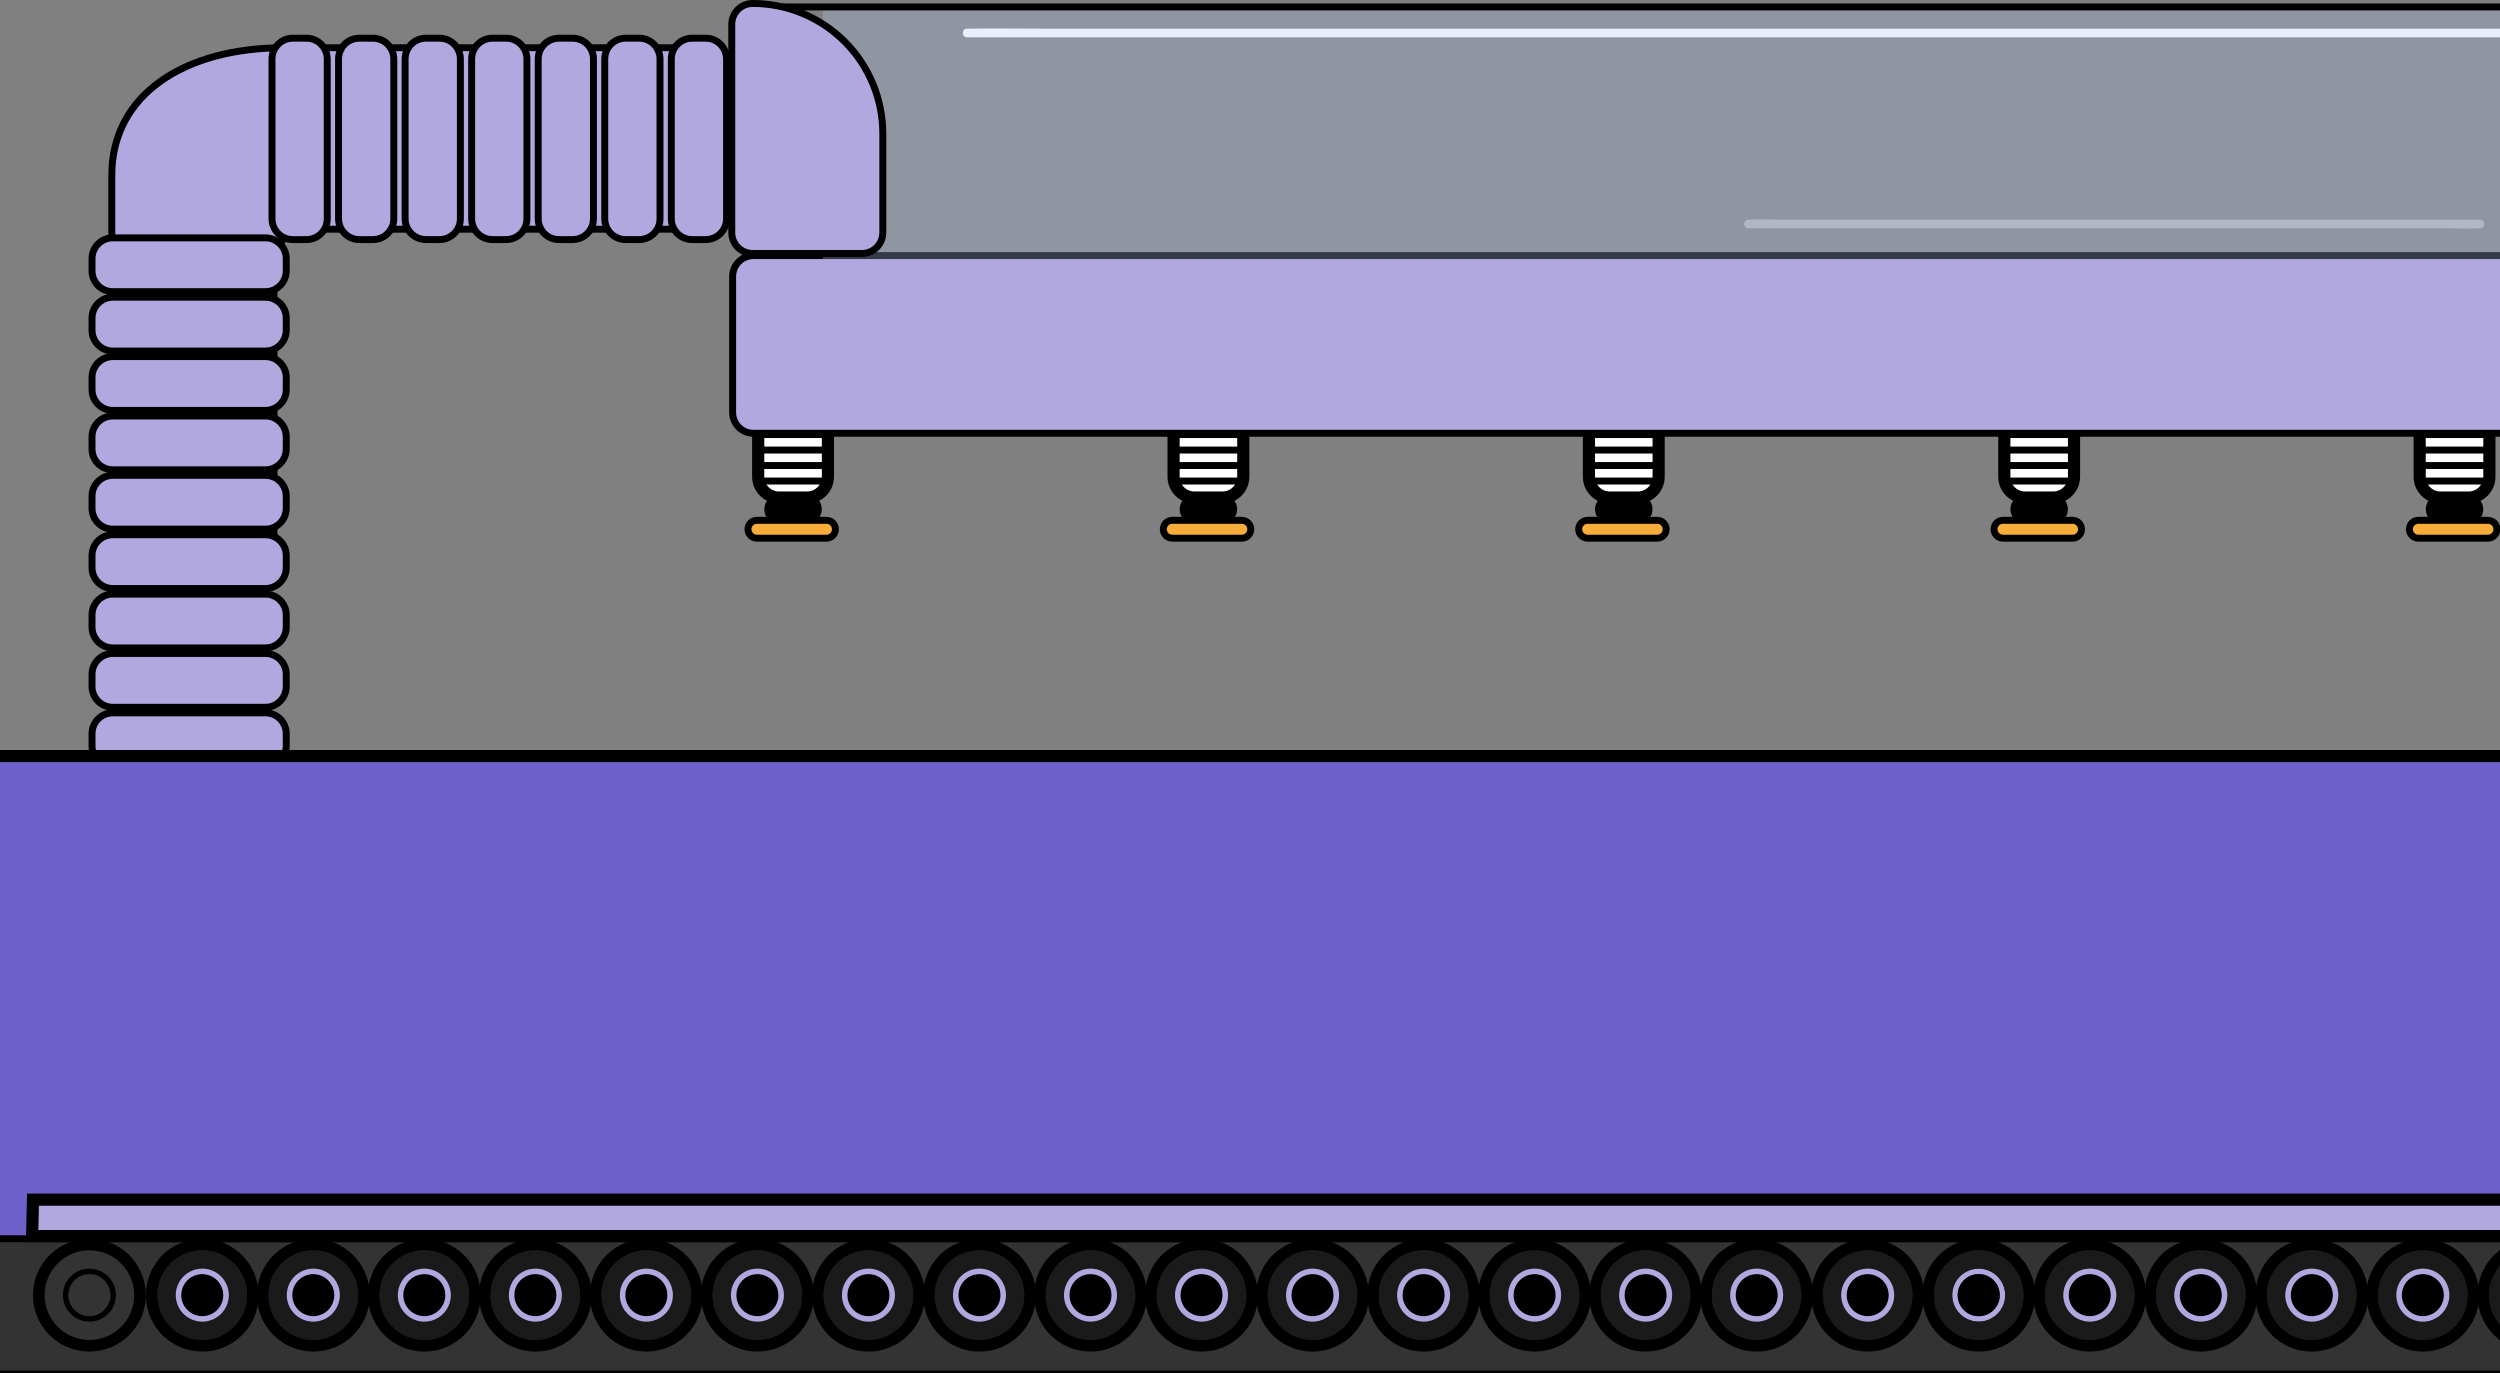 <svg width="1440" height="791" viewBox="0 0 1440 791" fill="none" xmlns="http://www.w3.org/2000/svg">
<rect x="0" y="0" width="1440" height="791" fill="#808080" stroke="none"/>
<g id="conveyorPipeLayer">
<g id="pipeAbout">
<path id="Vector" d="M1421.88 231.86H1405.73C1399.1 231.86 1393.73 237.233 1393.73 243.86V274.6C1393.73 281.227 1399.1 286.6 1405.73 286.6H1421.88C1428.51 286.6 1433.88 281.227 1433.88 274.6V243.86C1433.88 237.233 1428.51 231.86 1421.88 231.86Z" fill="white" stroke="black" stroke-width="7" stroke-miterlimit="10"/>
<path id="Vector_2" d="M1393.73 277.08H1433.88" stroke="black" stroke-width="4" stroke-miterlimit="10"/>
<path id="Vector_3" d="M1393.83 268.15H1433.97" stroke="black" stroke-width="4" stroke-miterlimit="10"/>
<path id="Vector_4" d="M1393.92 259.23H1434.07" stroke="black" stroke-width="4" stroke-miterlimit="10"/>
<path id="Vector_5" d="M1394.02 250.31H1434.17" stroke="black" stroke-width="4" stroke-miterlimit="10"/>
<path id="Vector_6" d="M1394.12 241.38H1434.27" stroke="black" stroke-width="4" stroke-miterlimit="10"/>
<path id="Vector_7" d="M1422.02 286.99H1405.59C1402.08 286.99 1399.24 289.831 1399.24 293.335C1399.24 296.839 1402.08 299.68 1405.59 299.68H1422.02C1425.53 299.68 1428.37 296.839 1428.37 293.335C1428.37 289.831 1425.53 286.99 1422.02 286.99Z" fill="black" stroke="black" stroke-width="4" stroke-miterlimit="10"/>
<path id="Vector_8" d="M1433.04 299.69H1392.98C1390.13 299.69 1387.82 301.998 1387.82 304.845C1387.82 307.692 1390.13 310 1392.98 310H1433.04C1435.89 310 1438.2 307.692 1438.2 304.845C1438.2 301.998 1435.89 299.69 1433.04 299.69Z" fill="#F8AD3B" stroke="black" stroke-width="4" stroke-miterlimit="10"/>
<path id="Vector_9" d="M1182.63 231.86H1166.48C1159.85 231.86 1154.48 237.233 1154.48 243.86V274.6C1154.48 281.227 1159.85 286.6 1166.48 286.6H1182.63C1189.26 286.6 1194.63 281.227 1194.63 274.6V243.86C1194.63 237.233 1189.26 231.86 1182.63 231.86Z" fill="white" stroke="black" stroke-width="7" stroke-miterlimit="10"/>
<path id="Vector_10" d="M1154.48 277.08H1194.63" stroke="black" stroke-width="4" stroke-miterlimit="10"/>
<path id="Vector_11" d="M1154.58 268.15H1194.72" stroke="black" stroke-width="4" stroke-miterlimit="10"/>
<path id="Vector_12" d="M1154.67 259.23H1194.82" stroke="black" stroke-width="4" stroke-miterlimit="10"/>
<path id="Vector_13" d="M1154.77 250.31H1194.92" stroke="black" stroke-width="4" stroke-miterlimit="10"/>
<path id="Vector_14" d="M1154.87 241.38H1195.02" stroke="black" stroke-width="4" stroke-miterlimit="10"/>
<path id="Vector_15" d="M1182.77 286.99H1166.34C1162.83 286.99 1159.99 289.831 1159.99 293.335C1159.99 296.839 1162.83 299.68 1166.34 299.68H1182.77C1186.28 299.68 1189.12 296.839 1189.12 293.335C1189.12 289.831 1186.28 286.99 1182.77 286.99Z" fill="black" stroke="black" stroke-width="4" stroke-miterlimit="10"/>
<path id="Vector_16" d="M1193.79 299.69H1153.73C1150.88 299.69 1148.57 301.998 1148.57 304.845C1148.57 307.692 1150.88 310 1153.73 310H1193.79C1196.64 310 1198.95 307.692 1198.95 304.845C1198.95 301.998 1196.64 299.69 1193.79 299.69Z" fill="#F8AD3B" stroke="black" stroke-width="4" stroke-miterlimit="10"/>
<path id="Vector_17" d="M943.38 231.86H927.23C920.603 231.86 915.23 237.233 915.23 243.86V274.6C915.23 281.227 920.603 286.6 927.23 286.6H943.38C950.007 286.6 955.38 281.227 955.38 274.6V243.86C955.38 237.233 950.007 231.86 943.38 231.86Z" fill="white" stroke="black" stroke-width="7" stroke-miterlimit="10"/>
<path id="Vector_18" d="M915.23 277.08H955.38" stroke="black" stroke-width="4" stroke-miterlimit="10"/>
<path id="Vector_19" d="M915.33 268.15H955.47" stroke="black" stroke-width="4" stroke-miterlimit="10"/>
<path id="Vector_20" d="M915.42 259.23H955.57" stroke="black" stroke-width="4" stroke-miterlimit="10"/>
<path id="Vector_21" d="M915.52 250.31H955.67" stroke="black" stroke-width="4" stroke-miterlimit="10"/>
<path id="Vector_22" d="M915.62 241.38H955.77" stroke="black" stroke-width="4" stroke-miterlimit="10"/>
<path id="Vector_23" d="M943.52 286.99H927.09C923.583 286.99 920.74 289.831 920.74 293.335C920.74 296.839 923.583 299.68 927.09 299.68H943.52C947.027 299.68 949.87 296.839 949.87 293.335C949.87 289.831 947.027 286.99 943.52 286.99Z" fill="black" stroke="black" stroke-width="4" stroke-miterlimit="10"/>
<path id="Vector_24" d="M954.54 299.69H914.48C911.63 299.69 909.32 301.998 909.32 304.845C909.32 307.692 911.63 310 914.48 310H954.54C957.39 310 959.7 307.692 959.7 304.845C959.7 301.998 957.39 299.69 954.54 299.69Z" fill="#F8AD3B" stroke="black" stroke-width="4" stroke-miterlimit="10"/>
<path id="Vector_25" d="M704.13 231.86H687.98C681.353 231.86 675.98 237.233 675.98 243.86V274.6C675.98 281.227 681.353 286.6 687.98 286.6H704.13C710.757 286.6 716.13 281.227 716.13 274.6V243.86C716.13 237.233 710.757 231.86 704.13 231.86Z" fill="white" stroke="black" stroke-width="7" stroke-miterlimit="10"/>
<path id="Vector_26" d="M675.98 277.08H716.13" stroke="black" stroke-width="4" stroke-miterlimit="10"/>
<path id="Vector_27" d="M676.08 268.15H716.22" stroke="black" stroke-width="4" stroke-miterlimit="10"/>
<path id="Vector_28" d="M676.17 259.23H716.32" stroke="black" stroke-width="4" stroke-miterlimit="10"/>
<path id="Vector_29" d="M676.27 250.31H716.42" stroke="black" stroke-width="4" stroke-miterlimit="10"/>
<path id="Vector_30" d="M676.37 241.38H716.52" stroke="black" stroke-width="4" stroke-miterlimit="10"/>
<path id="Vector_31" d="M704.27 286.99H687.84C684.333 286.99 681.49 289.831 681.49 293.335C681.49 296.839 684.333 299.68 687.84 299.68H704.27C707.777 299.68 710.62 296.839 710.62 293.335C710.62 289.831 707.777 286.99 704.27 286.99Z" fill="black" stroke="black" stroke-width="4" stroke-miterlimit="10"/>
<path id="Vector_32" d="M715.29 299.69H675.23C672.38 299.69 670.07 301.998 670.07 304.845C670.07 307.692 672.38 310 675.23 310H715.29C718.14 310 720.45 307.692 720.45 304.845C720.45 301.998 718.14 299.69 715.29 299.69Z" fill="#F8AD3B" stroke="black" stroke-width="4" stroke-miterlimit="10"/>
<path id="Vector_33" d="M464.88 231.86H448.73C442.103 231.86 436.73 237.233 436.73 243.86V274.6C436.73 281.227 442.103 286.6 448.73 286.6H464.88C471.507 286.6 476.88 281.227 476.88 274.6V243.86C476.88 237.233 471.507 231.86 464.88 231.86Z" fill="white" stroke="black" stroke-width="7" stroke-miterlimit="10"/>
<path id="Vector_34" d="M436.73 277.08H476.88" stroke="black" stroke-width="4" stroke-miterlimit="10"/>
<path id="Vector_35" d="M436.83 268.15H476.97" stroke="black" stroke-width="4" stroke-miterlimit="10"/>
<path id="Vector_36" d="M436.92 259.23H477.07" stroke="black" stroke-width="4" stroke-miterlimit="10"/>
<path id="Vector_37" d="M437.02 250.31H477.17" stroke="black" stroke-width="4" stroke-miterlimit="10"/>
<path id="Vector_38" d="M437.12 241.38H477.27" stroke="black" stroke-width="4" stroke-miterlimit="10"/>
<path id="Vector_39" d="M465.02 286.99H448.59C445.083 286.99 442.24 289.831 442.24 293.335C442.24 296.839 445.083 299.68 448.59 299.68H465.02C468.527 299.68 471.37 296.839 471.37 293.335C471.37 289.831 468.527 286.99 465.02 286.99Z" fill="black" stroke="black" stroke-width="4" stroke-miterlimit="10"/>
<path id="Vector_40" d="M476.04 299.69H435.98C433.13 299.69 430.82 301.998 430.82 304.845C430.82 307.692 433.13 310 435.98 310H476.04C478.89 310 481.2 307.692 481.2 304.845C481.2 301.998 478.89 299.69 476.04 299.69Z" fill="#F8AD3B" stroke="black" stroke-width="4" stroke-miterlimit="10"/>
<path id="Vector_41" d="M1462.5 147.24H434C427.373 147.24 422 152.613 422 159.24V237.57C422 244.197 427.373 249.57 434 249.57H1462.5C1469.13 249.57 1474.5 244.197 1474.5 237.57V159.24C1474.5 152.613 1469.13 147.24 1462.5 147.24Z" fill="#B2A8E0" stroke="black" stroke-width="4" stroke-miterlimit="10"/>
<path id="Vector_42" d="M557 21.5H1580.69C1594.51 21.5 1608.36 21.72 1622.19 21.5H1624C1627.22 21.5 1627.22 16.5 1624 16.5H600.31C586.49 16.5 572.64 16.28 558.81 16.5H557C553.78 16.5 553.78 21.5 557 21.5Z" fill="white"/>
<path id="Vector_43" d="M417.05 45.5C417.05 35.57 409.3 27.5 399.73 27.5H163.52C106.34 27.5 64.4 54.4 64.4 100.95V323C64.4 332.93 72.16 341.08 81.73 341.08C104.314 341.049 116.976 341.031 139.56 341C139.56 341 157.79 332.92 157.8 323C157.97 231.57 157.8 182.57 157.8 156.84C157.8 127.84 178.8 132.01 187.35 132.01H399.73C409.3 132.01 417.05 124.01 417.05 114.01V45.5Z" fill="#B2A8E0" stroke="black" stroke-width="4" stroke-miterlimit="10"/>
<path id="Vector_44" d="M152.87 137H65C58.373 137 53 142.373 53 149V156C53 162.627 58.373 168 65 168H152.87C159.497 168 164.87 162.627 164.87 156V149C164.87 142.373 159.497 137 152.87 137Z" fill="#B2A8E0" stroke="black" stroke-width="4" stroke-miterlimit="10"/>
<path id="Vector_45" d="M152.87 171.2H65C58.373 171.2 53 176.573 53 183.2V190.2C53 196.827 58.373 202.2 65 202.2H152.87C159.497 202.2 164.87 196.827 164.87 190.2V183.2C164.87 176.573 159.497 171.2 152.87 171.2Z" fill="#B2A8E0" stroke="black" stroke-width="4" stroke-miterlimit="10"/>
<path id="Vector_46" d="M152.87 205.4H65C58.373 205.4 53 210.773 53 217.4V224.4C53 231.027 58.373 236.4 65 236.4H152.87C159.497 236.4 164.87 231.027 164.87 224.4V217.4C164.87 210.773 159.497 205.4 152.87 205.4Z" fill="#B2A8E0" stroke="black" stroke-width="4" stroke-miterlimit="10"/>
<path id="Vector_47" d="M152.87 239.6H65C58.373 239.6 53 244.973 53 251.6V258.6C53 265.227 58.373 270.6 65 270.6H152.87C159.497 270.6 164.87 265.227 164.87 258.6V251.6C164.87 244.973 159.497 239.6 152.87 239.6Z" fill="#B2A8E0" stroke="black" stroke-width="4" stroke-miterlimit="10"/>
<path id="Vector_48" d="M152.87 273.8H65C58.373 273.8 53 279.173 53 285.8V292.8C53 299.427 58.373 304.8 65 304.8H152.87C159.497 304.8 164.87 299.427 164.87 292.8V285.8C164.87 279.173 159.497 273.8 152.87 273.8Z" fill="#B2A8E0" stroke="black" stroke-width="4" stroke-miterlimit="10"/>
<path id="Vector_49" d="M152.87 308H65C58.373 308 53 313.373 53 320V327C53 333.627 58.373 339 65 339H152.87C159.497 339 164.87 333.627 164.87 327V320C164.87 313.373 159.497 308 152.87 308Z" fill="#B2A8E0" stroke="black" stroke-width="4" stroke-miterlimit="10"/>
<path id="Vector_50" d="M152.87 342.2H65C58.373 342.2 53 347.573 53 354.2V361.2C53 367.827 58.373 373.2 65 373.2H152.87C159.497 373.2 164.87 367.827 164.87 361.2V354.2C164.87 347.573 159.497 342.2 152.87 342.2Z" fill="#B2A8E0" stroke="black" stroke-width="4" stroke-miterlimit="10"/>
<path id="Vector_51" d="M152.87 376.4H65C58.373 376.4 53 381.773 53 388.4V395.4C53 402.027 58.373 407.4 65 407.4H152.87C159.497 407.4 164.87 402.027 164.87 395.4V388.4C164.87 381.773 159.497 376.4 152.87 376.4Z" fill="#B2A8E0" stroke="black" stroke-width="4" stroke-miterlimit="10"/>
<path id="Vector_52" d="M152.87 410.6H65C58.373 410.6 53 415.973 53 422.6V429.6C53 436.227 58.373 441.6 65 441.6H152.87C159.497 441.6 164.87 436.227 164.87 429.6V422.6C164.87 415.973 159.497 410.6 152.87 410.6Z" fill="#B2A8E0" stroke="black" stroke-width="4" stroke-miterlimit="10"/>
<path id="Vector_53" d="M152.87 444.8H65C58.373 444.8 53 450.173 53 456.8V463.8C53 470.427 58.373 475.8 65 475.8H152.87C159.497 475.8 164.87 470.427 164.87 463.8V456.8C164.87 450.173 159.497 444.8 152.87 444.8Z" fill="#B2A8E0" stroke="black" stroke-width="4" stroke-miterlimit="10"/>
<path id="Vector_54" d="M152.87 479H65C58.373 479 53 484.373 53 491V498C53 504.627 58.373 510 65 510H152.87C159.497 510 164.87 504.627 164.87 498V491C164.87 484.373 159.497 479 152.87 479Z" fill="#B2A8E0" stroke="black" stroke-width="4" stroke-miterlimit="10"/>
<path id="Vector_55" d="M152.87 513.2H65C58.373 513.2 53 518.573 53 525.2V532.2C53 538.827 58.373 544.2 65 544.2H152.87C159.497 544.2 164.87 538.827 164.87 532.2V525.2C164.87 518.573 159.497 513.2 152.87 513.2Z" fill="#B2A8E0" stroke="black" stroke-width="4" stroke-miterlimit="10"/>
<path id="Vector_56" d="M152.87 547.4H65C58.373 547.4 53 552.773 53 559.4V566.4C53 573.027 58.373 578.4 65 578.4H152.87C159.497 578.4 164.87 573.027 164.87 566.4V559.4C164.87 552.773 159.497 547.4 152.87 547.4Z" fill="#B2A8E0" stroke="black" stroke-width="4" stroke-miterlimit="10"/>
<path id="Vector_57" d="M152.87 581.6H65C58.373 581.6 53 586.973 53 593.6V600.6C53 607.227 58.373 612.6 65 612.6H152.87C159.497 612.6 164.87 607.227 164.87 600.6V593.6C164.87 586.973 159.497 581.6 152.87 581.6Z" fill="#B2A8E0" stroke="black" stroke-width="4" stroke-miterlimit="10"/>
<path id="Vector_58" d="M152.87 615.8H65C58.373 615.8 53 621.173 53 627.8V634.8C53 641.427 58.373 646.8 65 646.8H152.87C159.497 646.8 164.87 641.427 164.87 634.8V627.8C164.87 621.173 159.497 615.8 152.87 615.8Z" fill="#B2A8E0" stroke="black" stroke-width="4" stroke-miterlimit="10"/>
<path id="Vector_59" d="M152.87 650H65C58.373 650 53 655.373 53 662V669C53 675.627 58.373 681 65 681H152.87C159.497 681 164.87 675.627 164.87 669V662C164.87 655.373 159.497 650 152.87 650Z" fill="#B2A8E0" stroke="black" stroke-width="4" stroke-miterlimit="10"/>
<path id="Vector_60" d="M1007 131.5H1411.31C1416.72 131.5 1422.31 131.94 1427.75 131.5C1428 131.5 1428.25 131.5 1428.5 131.5C1431.72 131.5 1431.72 126.5 1428.5 126.5H1024.19C1018.78 126.5 1013.19 126.06 1007.75 126.5C1007.5 126.5 1007.25 126.5 1007 126.5C1003.78 126.5 1003.78 131.5 1007 131.5Z" fill="#B0B0B0"/>
<path id="Vector_61" opacity="0.29" d="M1555 4.5H474V149.5H1555V4.5Z" fill="#B3C8F2"/>
<path id="Vector_62" d="M426.5 4H1493.5" stroke="black" stroke-width="4" stroke-miterlimit="10"/>
<path id="Vector_63" d="M406.5 22H398.67C392.043 22 386.67 27.373 386.67 34V126C386.67 132.627 392.043 138 398.67 138H406.5C413.127 138 418.5 132.627 418.5 126V34C418.5 27.373 413.127 22 406.5 22Z" fill="#B2A8E0" stroke="black" stroke-width="4" stroke-miterlimit="10"/>
<path id="Vector_64" d="M368.17 22H360.34C353.713 22 348.34 27.373 348.34 34V126C348.34 132.627 353.713 138 360.34 138H368.17C374.798 138 380.17 132.627 380.17 126V34C380.17 27.373 374.798 22 368.17 22Z" fill="#B2A8E0" stroke="black" stroke-width="4" stroke-miterlimit="10"/>
<path id="Vector_65" d="M329.83 22H322C315.373 22 310 27.373 310 34V126C310 132.627 315.373 138 322 138H329.83C336.457 138 341.83 132.627 341.83 126V34C341.83 27.373 336.457 22 329.83 22Z" fill="#B2A8E0" stroke="black" stroke-width="4" stroke-miterlimit="10"/>
<path id="Vector_66" d="M291.5 22H283.67C277.043 22 271.67 27.373 271.67 34V126C271.67 132.627 277.043 138 283.67 138H291.5C298.127 138 303.5 132.627 303.5 126V34C303.5 27.373 298.127 22 291.5 22Z" fill="#B2A8E0" stroke="black" stroke-width="4" stroke-miterlimit="10"/>
<path id="Vector_67" d="M253.17 22H245.34C238.713 22 233.34 27.373 233.34 34V126C233.34 132.627 238.713 138 245.34 138H253.17C259.798 138 265.17 132.627 265.17 126V34C265.17 27.373 259.798 22 253.17 22Z" fill="#B2A8E0" stroke="black" stroke-width="4" stroke-miterlimit="10"/>
<path id="Vector_68" d="M214.83 22H207C200.373 22 195 27.373 195 34V126C195 132.627 200.373 138 207 138H214.83C221.457 138 226.83 132.627 226.83 126V34C226.83 27.373 221.457 22 214.83 22Z" fill="#B2A8E0" stroke="black" stroke-width="4" stroke-miterlimit="10"/>
<path id="Vector_69" d="M176.5 22H168.67C162.043 22 156.67 27.373 156.67 34V126C156.67 132.627 162.043 138 168.67 138H176.5C183.127 138 188.5 132.627 188.5 126V34C188.5 27.373 183.127 22 176.5 22Z" fill="#B2A8E0" stroke="black" stroke-width="4" stroke-miterlimit="10"/>
<path id="Vector_70" d="M433.5 2C453.391 2 472.468 9.902 486.533 23.967C500.598 38.032 508.5 57.109 508.5 77V134C508.5 137.183 507.236 140.235 504.985 142.485C502.735 144.736 499.683 146 496.5 146H433.5C430.317 146 427.265 144.736 425.015 142.485C422.764 140.235 421.5 137.183 421.5 134V14C421.5 10.817 422.764 7.765 425.015 5.515C427.265 3.264 430.317 2 433.5 2V2Z" fill="#B2A8E0" stroke="black" stroke-width="4" stroke-miterlimit="10"/>
</g>
<g id="conveyor">
<path id="Vector_71" d="M1563 435.5H-8C-14.627 435.5 -20 440.873 -20 447.5V792.5C-20 799.127 -14.627 804.5 -8 804.5H1563C1569.63 804.5 1575 799.127 1575 792.5V447.5C1575 440.873 1569.63 435.5 1563 435.5Z" fill="#6D60CA" stroke="black" stroke-width="7" stroke-miterlimit="10"/>
<path id="Vector_72" d="M1494 713.5H-3C-9.627 713.5 -15 718.872 -15 725.5V779.5C-15 786.127 -9.627 791.5 -3 791.5H1494C1500.63 791.5 1506 786.127 1506 779.5V725.5C1506 718.872 1500.63 713.5 1494 713.5Z" fill="#333333" stroke="black" stroke-width="4" stroke-miterlimit="10"/>
<g id="wheels">
<path id="Vector_73" d="M51.5 778.5C45.072 778.5 38.789 776.594 33.444 773.023C28.099 769.452 23.934 764.376 21.474 758.437C19.014 752.499 18.37 745.964 19.625 739.659C20.878 733.355 23.974 727.564 28.519 723.019C33.064 718.474 38.855 715.378 45.16 714.124C51.464 712.87 57.999 713.514 63.937 715.974C69.876 718.434 74.952 722.599 78.523 727.944C82.094 733.288 84 739.572 84 746C83.989 754.616 80.562 762.877 74.469 768.969C68.377 775.062 60.116 778.489 51.5 778.5ZM51.5 720.19C46.395 720.19 41.405 721.704 37.161 724.54C32.916 727.376 29.608 731.407 27.655 736.123C25.701 740.839 25.19 746.029 26.186 751.035C27.182 756.042 29.64 760.641 33.25 764.25C36.859 767.86 41.458 770.318 46.465 771.314C51.471 772.31 56.661 771.799 61.377 769.845C66.093 767.892 70.124 764.584 72.96 760.339C75.796 756.095 77.31 751.105 77.31 746C77.302 739.157 74.58 732.597 69.742 727.758C64.903 722.92 58.343 720.198 51.5 720.19V720.19Z" fill="black"/>
<path id="Vector_74" d="M51.5 761.27C48.48 761.27 45.528 760.374 43.016 758.696C40.505 757.018 38.548 754.634 37.392 751.843C36.237 749.053 35.934 745.983 36.523 743.021C37.113 740.059 38.567 737.338 40.703 735.202C42.838 733.067 45.559 731.612 48.521 731.023C51.483 730.434 54.553 730.736 57.344 731.892C60.134 733.048 62.519 735.005 64.197 737.516C65.874 740.027 66.77 742.98 66.77 746C66.765 750.048 65.154 753.929 62.292 756.792C59.429 759.654 55.548 761.265 51.5 761.27V761.27ZM51.5 733.87C49.101 733.87 46.756 734.581 44.761 735.914C42.766 737.247 41.211 739.141 40.293 741.358C39.375 743.574 39.135 746.013 39.603 748.366C40.071 750.719 41.226 752.881 42.923 754.577C44.619 756.273 46.781 757.429 49.133 757.897C51.486 758.365 53.925 758.125 56.142 757.207C58.358 756.288 60.253 754.734 61.586 752.739C62.919 750.744 63.63 748.399 63.63 746C63.627 742.784 62.349 739.7 60.074 737.426C57.8 735.151 54.716 733.872 51.5 733.87V733.87Z" fill="black"/>
<path id="Vector_75" d="M116.5 761.27C113.48 761.268 110.529 760.371 108.019 758.692C105.509 757.013 103.554 754.627 102.399 751.837C101.245 749.046 100.944 745.976 101.535 743.015C102.125 740.053 103.58 737.334 105.716 735.199C107.852 733.064 110.573 731.611 113.535 731.023C116.496 730.434 119.566 730.737 122.356 731.893C125.145 733.049 127.53 735.007 129.207 737.518C130.885 740.028 131.78 742.98 131.78 746C131.772 750.049 130.159 753.93 127.295 756.792C124.431 759.655 120.549 761.265 116.5 761.27V761.27ZM116.5 720.19C111.395 720.19 106.405 721.704 102.161 724.54C97.916 727.376 94.608 731.407 92.655 736.123C90.701 740.839 90.19 746.029 91.186 751.035C92.182 756.042 94.64 760.641 98.249 764.25C101.859 767.86 106.458 770.318 111.465 771.314C116.471 772.31 121.661 771.799 126.377 769.845C131.093 767.892 135.124 764.584 137.96 760.339C140.796 756.095 142.31 751.105 142.31 746C142.302 739.157 139.58 732.597 134.742 727.758C129.903 722.92 123.343 720.198 116.5 720.19Z" fill="#1A1A1A"/>
<path id="Vector_76" d="M116.5 758.13C123.199 758.13 128.63 752.699 128.63 746C128.63 739.301 123.199 733.87 116.5 733.87C109.801 733.87 104.37 739.301 104.37 746C104.37 752.699 109.801 758.13 116.5 758.13Z" fill="black"/>
<path id="Vector_77" d="M116.5 771.81C111.395 771.81 106.405 770.296 102.161 767.46C97.916 764.624 94.608 760.593 92.655 755.877C90.701 751.161 90.19 745.971 91.186 740.965C92.182 735.958 94.64 731.359 98.25 727.749C101.859 724.14 106.458 721.682 111.465 720.686C116.471 719.69 121.661 720.201 126.377 722.155C131.093 724.108 135.124 727.416 137.96 731.661C140.796 735.905 142.31 740.895 142.31 746C142.302 752.843 139.58 759.403 134.742 764.242C129.903 769.08 123.343 771.802 116.5 771.81V771.81ZM116.5 713.5C110.072 713.5 103.789 715.406 98.444 718.977C93.099 722.548 88.934 727.624 86.474 733.563C84.014 739.501 83.371 746.036 84.624 752.34C85.879 758.645 88.974 764.436 93.519 768.981C98.064 773.526 103.855 776.621 110.16 777.875C116.464 779.129 122.999 778.486 128.937 776.026C134.876 773.566 139.952 769.401 143.523 764.056C147.094 758.711 149 752.428 149 746C148.989 737.384 145.562 729.123 139.469 723.031C133.377 716.938 125.116 713.51 116.5 713.5Z" fill="black"/>
<path id="Vector_78" d="M116.5 758.13C114.101 758.13 111.756 757.418 109.761 756.086C107.766 754.753 106.211 752.858 105.293 750.642C104.375 748.425 104.135 745.986 104.603 743.633C105.071 741.28 106.226 739.119 107.923 737.423C109.619 735.726 111.781 734.571 114.134 734.103C116.487 733.635 118.925 733.875 121.142 734.793C123.358 735.711 125.253 737.266 126.586 739.261C127.919 741.256 128.63 743.601 128.63 746C128.627 749.216 127.349 752.3 125.074 754.574C122.8 756.848 119.716 758.127 116.5 758.13V758.13ZM116.5 730.73C113.48 730.732 110.529 731.629 108.019 733.308C105.509 734.987 103.554 737.373 102.399 740.163C101.245 742.954 100.944 746.024 101.535 748.985C102.125 751.946 103.58 754.666 105.716 756.801C107.852 758.935 110.573 760.389 113.535 760.977C116.496 761.566 119.566 761.263 122.356 760.107C125.146 758.951 127.53 756.993 129.207 754.482C130.885 751.972 131.78 749.02 131.78 746C131.772 741.951 130.159 738.07 127.295 735.208C124.431 732.345 120.549 730.735 116.5 730.73V730.73Z" fill="#B2A8E0"/>
<path id="Vector_79" d="M180.45 761.27C177.43 761.268 174.479 760.371 171.969 758.692C169.459 757.013 167.504 754.627 166.35 751.837C165.195 749.046 164.894 745.976 165.485 743.015C166.075 740.053 167.53 737.334 169.666 735.199C171.802 733.064 174.523 731.611 177.485 731.023C180.446 730.434 183.516 730.737 186.306 731.893C189.096 733.049 191.48 735.007 193.157 737.518C194.835 740.028 195.73 742.98 195.73 746C195.725 750.05 194.113 753.932 191.248 756.795C188.383 759.658 184.5 761.267 180.45 761.27V761.27ZM180.45 720.19C175.345 720.19 170.355 721.704 166.111 724.54C161.866 727.376 158.558 731.407 156.605 736.123C154.651 740.839 154.14 746.029 155.136 751.035C156.132 756.042 158.59 760.641 162.2 764.25C165.809 767.86 170.408 770.318 175.415 771.314C180.421 772.31 185.611 771.799 190.327 769.845C195.043 767.892 199.074 764.584 201.91 760.339C204.746 756.095 206.26 751.105 206.26 746C206.252 739.157 203.53 732.597 198.692 727.758C193.853 722.92 187.293 720.198 180.45 720.19V720.19Z" fill="#1A1A1A"/>
<path id="Vector_80" d="M180.45 758.13C187.149 758.13 192.58 752.699 192.58 746C192.58 739.301 187.149 733.87 180.45 733.87C173.751 733.87 168.32 739.301 168.32 746C168.32 752.699 173.751 758.13 180.45 758.13Z" fill="black"/>
<path id="Vector_81" d="M180.45 771.81C175.345 771.81 170.355 770.296 166.111 767.46C161.866 764.624 158.558 760.593 156.605 755.877C154.651 751.161 154.14 745.971 155.136 740.965C156.132 735.958 158.59 731.359 162.2 727.749C165.809 724.14 170.408 721.682 175.415 720.686C180.421 719.69 185.611 720.201 190.327 722.155C195.043 724.108 199.074 727.416 201.91 731.661C204.746 735.905 206.26 740.895 206.26 746C206.252 752.843 203.53 759.403 198.692 764.242C193.853 769.08 187.293 771.802 180.45 771.81V771.81ZM180.45 713.5C174.024 713.51 167.746 715.424 162.408 719.001C157.07 722.579 152.912 727.658 150.46 733.597C148.007 739.537 147.371 746.07 148.631 752.371C149.89 758.672 152.99 764.458 157.537 768.998C162.084 773.539 167.875 776.629 174.178 777.879C180.481 779.129 187.013 778.482 192.949 776.021C198.884 773.56 203.957 769.394 207.526 764.051C211.095 758.707 213 752.426 213 746C212.989 737.375 209.555 729.107 203.452 723.013C197.348 716.919 189.075 713.497 180.45 713.5V713.5Z" fill="black"/>
<path id="Vector_82" d="M180.45 758.13C178.051 758.13 175.706 757.418 173.711 756.086C171.716 754.753 170.161 752.858 169.243 750.642C168.325 748.425 168.085 745.986 168.553 743.633C169.021 741.28 170.176 739.119 171.873 737.423C173.569 735.726 175.731 734.571 178.084 734.103C180.436 733.635 182.875 733.875 185.092 734.793C187.308 735.711 189.203 737.266 190.536 739.261C191.869 741.256 192.58 743.601 192.58 746C192.577 749.216 191.298 752.3 189.024 754.574C186.75 756.848 183.666 758.127 180.45 758.13V758.13ZM180.45 730.73C177.43 730.732 174.479 731.629 171.969 733.308C169.459 734.987 167.504 737.373 166.349 740.163C165.195 742.954 164.894 746.024 165.485 748.985C166.075 751.946 167.53 754.666 169.666 756.801C171.802 758.935 174.523 760.389 177.485 760.977C180.446 761.566 183.516 761.263 186.306 760.107C189.095 758.951 191.48 756.993 193.157 754.482C194.835 751.972 195.73 749.02 195.73 746C195.725 741.95 194.113 738.067 191.248 735.205C188.383 732.342 184.5 730.733 180.45 730.73V730.73Z" fill="#B2A8E0"/>
<path id="Vector_83" d="M244.4 761.27C241.38 761.268 238.429 760.371 235.919 758.692C233.409 757.013 231.454 754.627 230.3 751.837C229.145 749.046 228.844 745.976 229.435 743.015C230.025 740.053 231.48 737.334 233.616 735.199C235.752 733.064 238.473 731.611 241.435 731.023C244.397 730.434 247.466 730.737 250.256 731.893C253.046 733.049 255.43 735.007 257.107 737.518C258.785 740.028 259.68 742.98 259.68 746C259.675 750.05 258.063 753.932 255.198 756.795C252.334 759.658 248.45 761.267 244.4 761.27V761.27ZM244.4 720.19C239.295 720.19 234.305 721.704 230.061 724.54C225.816 727.376 222.508 731.407 220.555 736.123C218.601 740.839 218.09 746.029 219.086 751.035C220.082 756.042 222.54 760.641 226.15 764.25C229.759 767.86 234.358 770.318 239.365 771.314C244.371 772.31 249.561 771.799 254.277 769.845C258.993 767.892 263.024 764.584 265.86 760.339C268.696 756.095 270.21 751.105 270.21 746C270.205 739.156 267.484 732.595 262.645 727.755C257.806 722.916 251.244 720.195 244.4 720.19V720.19Z" fill="#1A1A1A"/>
<path id="Vector_84" d="M244.4 758.13C251.099 758.13 256.53 752.699 256.53 746C256.53 739.301 251.099 733.87 244.4 733.87C237.701 733.87 232.27 739.301 232.27 746C232.27 752.699 237.701 758.13 244.4 758.13Z" fill="black"/>
<path id="Vector_85" d="M244.4 771.81C239.295 771.81 234.305 770.296 230.061 767.46C225.816 764.624 222.508 760.593 220.555 755.877C218.601 751.161 218.09 745.971 219.086 740.965C220.082 735.958 222.54 731.359 226.149 727.749C229.759 724.14 234.358 721.682 239.365 720.686C244.371 719.69 249.561 720.201 254.277 722.155C258.993 724.108 263.024 727.416 265.86 731.661C268.696 735.905 270.21 740.895 270.21 746C270.205 752.843 267.484 759.405 262.644 764.244C257.805 769.084 251.244 771.805 244.4 771.81ZM244.4 713.5C237.972 713.5 231.688 715.406 226.344 718.977C220.999 722.548 216.834 727.624 214.374 733.563C211.914 739.501 211.27 746.036 212.524 752.34C213.778 758.645 216.874 764.436 221.419 768.981C225.964 773.526 231.755 776.621 238.059 777.875C244.364 779.129 250.899 778.486 256.837 776.026C262.776 773.566 267.852 769.401 271.423 764.056C274.994 758.711 276.9 752.428 276.9 746C276.889 737.384 273.462 729.123 267.369 723.031C261.277 716.938 253.016 713.51 244.4 713.5V713.5Z" fill="black"/>
<path id="Vector_86" d="M244.4 758.13C242.001 758.13 239.656 757.418 237.661 756.086C235.666 754.753 234.111 752.858 233.193 750.642C232.275 748.425 232.035 745.986 232.503 743.633C232.971 741.28 234.126 739.119 235.823 737.423C237.519 735.726 239.681 734.571 242.034 734.103C244.387 733.635 246.825 733.875 249.042 734.793C251.258 735.711 253.153 737.266 254.486 739.261C255.819 741.256 256.53 743.601 256.53 746C256.525 749.215 255.245 752.298 252.971 754.571C250.698 756.845 247.615 758.125 244.4 758.13V758.13ZM244.4 730.73C241.38 730.732 238.429 731.629 235.919 733.308C233.409 734.987 231.454 737.373 230.3 740.163C229.145 742.954 228.844 746.024 229.435 748.985C230.025 751.946 231.48 754.666 233.616 756.801C235.752 758.935 238.473 760.389 241.435 760.977C244.396 761.566 247.466 761.263 250.256 760.107C253.046 758.951 255.43 756.993 257.107 754.482C258.785 751.972 259.68 749.02 259.68 746C259.675 741.95 258.063 738.067 255.198 735.205C252.333 732.342 248.45 730.733 244.4 730.73V730.73Z" fill="#B2A8E0"/>
<path id="Vector_87" d="M308.36 761.27C305.34 761.27 302.388 760.374 299.876 758.697C297.365 757.019 295.408 754.634 294.252 751.844C293.097 749.053 292.794 745.983 293.383 743.021C293.973 740.059 295.427 737.338 297.563 735.203C299.698 733.067 302.419 731.613 305.381 731.023C308.343 730.434 311.413 730.737 314.204 731.892C316.994 733.048 319.379 735.005 321.057 737.516C322.734 740.028 323.63 742.98 323.63 746C323.625 750.048 322.014 753.929 319.152 756.792C316.289 759.654 312.408 761.265 308.36 761.27V761.27ZM308.36 720.19C303.255 720.19 298.265 721.704 294.021 724.54C289.776 727.376 286.468 731.407 284.515 736.123C282.561 740.839 282.05 746.029 283.046 751.035C284.042 756.042 286.5 760.641 290.11 764.25C293.719 767.86 298.318 770.318 303.325 771.314C308.331 772.31 313.521 771.799 318.237 769.845C322.953 767.892 326.984 764.584 329.82 760.339C332.656 756.095 334.17 751.105 334.17 746C334.162 739.157 331.44 732.597 326.602 727.758C321.763 722.92 315.203 720.198 308.36 720.19V720.19Z" fill="#1A1A1A"/>
<path id="Vector_88" d="M308.36 758.13C315.059 758.13 320.49 752.699 320.49 746C320.49 739.301 315.059 733.87 308.36 733.87C301.661 733.87 296.23 739.301 296.23 746C296.23 752.699 301.661 758.13 308.36 758.13Z" fill="black"/>
<path id="Vector_89" d="M308.36 771.81C303.255 771.81 298.265 770.296 294.021 767.46C289.776 764.624 286.468 760.593 284.515 755.877C282.561 751.161 282.05 745.971 283.046 740.965C284.042 735.958 286.5 731.359 290.11 727.749C293.719 724.14 298.318 721.682 303.325 720.686C308.331 719.69 313.521 720.201 318.237 722.155C322.953 724.108 326.984 727.416 329.82 731.661C332.656 735.905 334.17 740.895 334.17 746C334.162 752.843 331.44 759.403 326.602 764.242C321.763 769.08 315.203 771.802 308.36 771.81V771.81ZM308.36 713.5C301.932 713.5 295.649 715.406 290.304 718.977C284.959 722.548 280.794 727.624 278.334 733.563C275.874 739.501 275.23 746.036 276.484 752.34C277.738 758.645 280.834 764.436 285.379 768.981C289.924 773.526 295.715 776.621 302.02 777.875C308.324 779.129 314.859 778.486 320.797 776.026C326.736 773.566 331.812 769.401 335.383 764.056C338.954 758.711 340.86 752.428 340.86 746C340.849 737.384 337.422 729.123 331.329 723.031C325.237 716.938 316.976 713.51 308.36 713.5V713.5Z" fill="black"/>
<path id="Vector_90" d="M308.36 758.13C305.961 758.13 303.616 757.418 301.621 756.086C299.626 754.753 298.072 752.858 297.153 750.642C296.235 748.425 295.995 745.986 296.463 743.633C296.931 741.28 298.086 739.119 299.783 737.423C301.479 735.726 303.641 734.571 305.994 734.103C308.347 733.635 310.786 733.875 313.002 734.793C315.219 735.711 317.113 737.266 318.446 739.261C319.779 741.256 320.49 743.601 320.49 746C320.487 749.216 319.209 752.3 316.934 754.574C314.66 756.848 311.576 758.127 308.36 758.13V758.13ZM308.36 730.73C305.34 730.73 302.388 731.625 299.877 733.303C297.365 734.981 295.408 737.366 294.252 740.156C293.097 742.947 292.794 746.017 293.384 748.979C293.973 751.941 295.427 754.662 297.563 756.797C299.698 758.933 302.419 760.387 305.381 760.976C308.343 761.566 311.413 761.263 314.204 760.108C316.994 758.952 319.379 756.995 321.057 754.483C322.735 751.972 323.63 749.02 323.63 746C323.625 741.952 322.014 738.071 319.152 735.208C316.289 732.346 312.408 730.735 308.36 730.73V730.73Z" fill="#B2A8E0"/>
<path id="Vector_91" d="M372.31 761.27C369.29 761.27 366.338 760.374 363.826 758.697C361.315 757.019 359.358 754.634 358.202 751.844C357.047 749.053 356.744 745.983 357.333 743.021C357.923 740.059 359.377 737.338 361.512 735.203C363.648 733.067 366.369 731.613 369.331 731.023C372.293 730.434 375.363 730.737 378.154 731.892C380.944 733.048 383.329 735.005 385.007 737.516C386.684 740.028 387.58 742.98 387.58 746C387.572 750.047 385.961 753.927 383.099 756.789C380.237 759.651 376.357 761.262 372.31 761.27V761.27ZM372.31 720.19C367.205 720.19 362.215 721.704 357.971 724.54C353.726 727.376 350.418 731.407 348.465 736.123C346.511 740.839 346 746.029 346.996 751.035C347.992 756.042 350.45 760.641 354.06 764.25C357.669 767.86 362.268 770.318 367.275 771.314C372.281 772.31 377.471 771.799 382.187 769.845C386.903 767.892 390.934 764.584 393.77 760.339C396.606 756.095 398.12 751.105 398.12 746C398.112 739.157 395.39 732.597 390.552 727.758C385.713 722.92 379.153 720.198 372.31 720.19Z" fill="#1A1A1A"/>
<path id="Vector_92" d="M372.31 758.13C379.009 758.13 384.44 752.699 384.44 746C384.44 739.301 379.009 733.87 372.31 733.87C365.611 733.87 360.18 739.301 360.18 746C360.18 752.699 365.611 758.13 372.31 758.13Z" fill="black"/>
<path id="Vector_93" d="M372.31 771.81C367.205 771.81 362.215 770.296 357.971 767.46C353.726 764.624 350.418 760.593 348.465 755.877C346.511 751.161 346 745.971 346.996 740.965C347.992 735.958 350.45 731.359 354.06 727.749C357.669 724.14 362.268 721.682 367.275 720.686C372.281 719.69 377.471 720.201 382.187 722.155C386.903 724.108 390.934 727.416 393.77 731.661C396.606 735.905 398.12 740.895 398.12 746C398.112 752.843 395.39 759.403 390.552 764.242C385.713 769.08 379.153 771.802 372.31 771.81V771.81ZM372.31 713.5C365.882 713.5 359.599 715.406 354.254 718.977C348.909 722.548 344.744 727.624 342.284 733.563C339.824 739.501 339.181 746.036 340.435 752.34C341.689 758.645 344.784 764.436 349.329 768.981C353.874 773.526 359.665 776.621 365.97 777.875C372.274 779.129 378.809 778.486 384.747 776.026C390.686 773.566 395.762 769.401 399.333 764.056C402.904 758.711 404.81 752.428 404.81 746C404.799 737.384 401.372 729.123 395.279 723.031C389.187 716.938 380.926 713.51 372.31 713.5V713.5Z" fill="black"/>
<path id="Vector_94" d="M372.31 758.13C369.911 758.13 367.566 757.418 365.571 756.086C363.576 754.753 362.021 752.858 361.103 750.642C360.185 748.425 359.945 745.986 360.413 743.633C360.881 741.28 362.036 739.119 363.733 737.423C365.429 735.726 367.591 734.571 369.944 734.103C372.297 733.635 374.736 733.875 376.952 734.793C379.168 735.711 381.063 737.266 382.396 739.261C383.729 741.256 384.44 743.601 384.44 746C384.437 749.216 383.159 752.3 380.884 754.574C378.61 756.848 375.526 758.127 372.31 758.13V758.13ZM372.31 730.73C369.29 730.73 366.338 731.625 363.826 733.303C361.315 734.981 359.358 737.366 358.202 740.156C357.047 742.947 356.744 746.017 357.333 748.979C357.923 751.941 359.377 754.662 361.513 756.797C363.648 758.933 366.369 760.387 369.331 760.976C372.293 761.566 375.363 761.263 378.154 760.108C380.944 758.952 383.329 756.995 385.007 754.483C386.684 751.972 387.58 749.02 387.58 746C387.572 741.952 385.961 738.073 383.099 735.211C380.237 732.349 376.357 730.738 372.31 730.73V730.73Z" fill="#B2A8E0"/>
<path id="Vector_95" d="M436.26 761.27C433.24 761.268 430.289 760.371 427.779 758.692C425.269 757.013 423.314 754.627 422.159 751.837C421.005 749.046 420.704 745.976 421.295 743.015C421.885 740.053 423.34 737.334 425.476 735.199C427.612 733.064 430.333 731.611 433.295 731.023C436.256 730.434 439.326 730.737 442.116 731.893C444.905 733.049 447.29 735.007 448.967 737.518C450.645 740.028 451.54 742.98 451.54 746C451.535 750.05 449.923 753.932 447.058 756.795C444.193 759.658 440.31 761.267 436.26 761.27V761.27ZM436.26 720.19C431.155 720.19 426.165 721.704 421.921 724.54C417.676 727.376 414.368 731.407 412.415 736.123C410.461 740.839 409.95 746.029 410.946 751.035C411.942 756.042 414.4 760.641 418.01 764.25C421.619 767.86 426.218 770.318 431.225 771.314C436.231 772.31 441.421 771.799 446.137 769.845C450.853 767.892 454.884 764.584 457.72 760.339C460.556 756.095 462.07 751.105 462.07 746C462.062 739.157 459.34 732.597 454.502 727.758C449.663 722.92 443.103 720.198 436.26 720.19Z" fill="#1A1A1A"/>
<path id="Vector_96" d="M436.26 758.13C442.959 758.13 448.39 752.699 448.39 746C448.39 739.301 442.959 733.87 436.26 733.87C429.561 733.87 424.13 739.301 424.13 746C424.13 752.699 429.561 758.13 436.26 758.13Z" fill="black"/>
<path id="Vector_97" d="M436.26 771.81C431.155 771.81 426.165 770.296 421.921 767.46C417.676 764.624 414.368 760.593 412.415 755.877C410.461 751.161 409.95 745.971 410.946 740.965C411.942 735.958 414.4 731.359 418.01 727.749C421.619 724.14 426.218 721.682 431.225 720.686C436.231 719.69 441.421 720.201 446.137 722.155C450.853 724.108 454.884 727.416 457.72 731.661C460.556 735.905 462.07 740.895 462.07 746C462.062 752.843 459.34 759.403 454.502 764.242C449.663 769.08 443.103 771.802 436.26 771.81V771.81ZM436.26 713.5C429.832 713.5 423.549 715.406 418.204 718.977C412.859 722.548 408.694 727.624 406.234 733.563C403.774 739.501 403.13 746.036 404.385 752.34C405.639 758.645 408.734 764.436 413.279 768.981C417.824 773.526 423.615 776.621 429.92 777.875C436.224 779.129 442.759 778.486 448.697 776.026C454.636 773.566 459.712 769.401 463.283 764.056C466.854 758.711 468.76 752.428 468.76 746C468.749 737.384 465.322 729.123 459.229 723.031C453.137 716.938 444.876 713.51 436.26 713.5Z" fill="black"/>
<path id="Vector_98" d="M436.26 758.13C433.861 758.13 431.516 757.418 429.521 756.086C427.526 754.753 425.971 752.858 425.053 750.642C424.135 748.425 423.895 745.986 424.363 743.633C424.831 741.28 425.986 739.119 427.683 737.423C429.379 735.726 431.541 734.571 433.894 734.103C436.247 733.635 438.685 733.875 440.902 734.793C443.118 735.711 445.013 737.266 446.346 739.261C447.679 741.256 448.39 743.601 448.39 746C448.387 749.216 447.109 752.3 444.834 754.574C442.56 756.848 439.476 758.127 436.26 758.13V758.13ZM436.26 730.73C433.24 730.732 430.289 731.629 427.779 733.308C425.269 734.987 423.314 737.373 422.16 740.163C421.005 742.954 420.704 746.024 421.295 748.985C421.885 751.946 423.34 754.666 425.476 756.801C427.612 758.935 430.333 760.389 433.295 760.977C436.256 761.566 439.326 761.263 442.116 760.107C444.906 758.951 447.29 756.993 448.967 754.482C450.645 751.972 451.54 749.02 451.54 746C451.535 741.95 449.923 738.067 447.058 735.205C444.193 732.342 440.31 730.733 436.26 730.73V730.73Z" fill="#B2A8E0"/>
<path id="Vector_99" d="M500.21 761.27C497.19 761.268 494.239 760.371 491.729 758.692C489.219 757.013 487.264 754.627 486.11 751.837C484.955 749.046 484.654 745.976 485.245 743.015C485.835 740.053 487.29 737.334 489.426 735.199C491.562 733.064 494.283 731.611 497.245 731.023C500.206 730.434 503.276 730.737 506.066 731.893C508.856 733.049 511.24 735.007 512.917 737.518C514.595 740.028 515.49 742.98 515.49 746C515.485 750.05 513.873 753.932 511.008 756.795C508.143 759.658 504.26 761.267 500.21 761.27V761.27ZM500.21 720.19C495.104 720.186 490.112 721.696 485.865 724.53C481.618 727.364 478.307 731.393 476.35 736.109C474.394 740.825 473.88 746.015 474.874 751.023C475.867 756.031 478.324 760.632 481.933 764.243C485.541 767.855 490.14 770.315 495.147 771.313C500.155 772.31 505.345 771.8 510.062 769.847C514.78 767.894 518.812 764.586 521.649 760.341C524.486 756.097 526 751.106 526 746C525.995 739.16 523.277 732.601 518.442 727.763C513.607 722.924 507.05 720.201 500.21 720.19V720.19Z" fill="#1A1A1A"/>
<path id="Vector_100" d="M500.21 758.13C506.909 758.13 512.34 752.699 512.34 746C512.34 739.301 506.909 733.87 500.21 733.87C493.511 733.87 488.08 739.301 488.08 746C488.08 752.699 493.511 758.13 500.21 758.13Z" fill="black"/>
<path id="Vector_101" d="M500.21 771.81C495.104 771.814 490.112 770.303 485.865 767.47C481.618 764.636 478.307 760.607 476.35 755.891C474.394 751.175 473.88 745.985 474.873 740.977C475.867 735.969 478.324 731.368 481.932 727.757C485.541 724.145 490.14 721.685 495.147 720.687C500.155 719.69 505.345 720.2 510.062 722.153C514.78 724.106 518.812 727.414 521.649 731.659C524.486 735.903 526 740.894 526 746C525.995 752.84 523.276 759.399 518.442 764.237C513.607 769.076 507.05 771.799 500.21 771.81V771.81ZM500.21 713.5C493.782 713.5 487.499 715.406 482.154 718.977C476.809 722.548 472.644 727.624 470.184 733.563C467.724 739.501 467.08 746.036 468.334 752.34C469.588 758.645 472.684 764.436 477.229 768.981C481.774 773.526 487.565 776.621 493.87 777.875C500.174 779.129 506.709 778.486 512.647 776.026C518.586 773.566 523.662 769.401 527.233 764.056C530.804 758.711 532.71 752.428 532.71 746C532.699 737.384 529.272 729.123 523.179 723.031C517.087 716.938 508.826 713.51 500.21 713.5Z" fill="black"/>
<path id="Vector_102" d="M500.21 758.13C497.811 758.13 495.466 757.418 493.471 756.086C491.476 754.753 489.921 752.858 489.003 750.642C488.085 748.425 487.845 745.986 488.313 743.633C488.781 741.28 489.936 739.119 491.633 737.423C493.329 735.726 495.491 734.571 497.844 734.103C500.197 733.635 502.635 733.875 504.852 734.793C507.068 735.711 508.963 737.266 510.296 739.261C511.629 741.256 512.34 743.601 512.34 746C512.335 749.215 511.055 752.298 508.781 754.571C506.508 756.845 503.425 758.125 500.21 758.13V758.13ZM500.21 730.73C497.19 730.732 494.239 731.629 491.729 733.308C489.219 734.987 487.264 737.373 486.109 740.163C484.955 742.954 484.654 746.024 485.245 748.985C485.835 751.946 487.29 754.666 489.426 756.801C491.562 758.935 494.283 760.389 497.245 760.977C500.206 761.566 503.276 761.263 506.066 760.107C508.855 758.951 511.24 756.993 512.917 754.482C514.595 751.972 515.49 749.02 515.49 746C515.485 741.95 513.873 738.067 511.008 735.205C508.143 732.342 504.26 730.733 500.21 730.73V730.73Z" fill="#B2A8E0"/>
<path id="Vector_103" d="M564.17 761.27C561.15 761.27 558.198 760.374 555.686 758.697C553.175 757.019 551.218 754.634 550.062 751.844C548.907 749.053 548.604 745.983 549.193 743.021C549.783 740.059 551.237 737.338 553.373 735.203C555.508 733.067 558.229 731.613 561.191 731.023C564.153 730.434 567.223 730.737 570.014 731.892C572.804 733.048 575.189 735.005 576.867 737.516C578.544 740.028 579.44 742.98 579.44 746C579.435 750.048 577.824 753.929 574.962 756.792C572.099 759.654 568.218 761.265 564.17 761.27V761.27ZM564.17 720.19C559.066 720.194 554.078 721.711 549.836 724.55C545.594 727.388 542.289 731.42 540.339 736.137C538.389 740.853 537.88 746.042 538.878 751.048C539.877 756.053 542.336 760.65 545.947 764.258C549.557 767.865 554.156 770.321 559.162 771.316C564.168 772.31 569.357 771.798 574.072 769.843C578.787 767.889 582.816 764.581 585.652 760.337C588.487 756.093 590 751.104 590 746C589.992 739.154 587.268 732.591 582.425 727.751C577.582 722.912 571.016 720.193 564.17 720.19V720.19Z" fill="#1A1A1A"/>
<path id="Vector_104" d="M564.17 758.13C570.869 758.13 576.3 752.699 576.3 746C576.3 739.301 570.869 733.87 564.17 733.87C557.471 733.87 552.04 739.301 552.04 746C552.04 752.699 557.471 758.13 564.17 758.13Z" fill="black"/>
<path id="Vector_105" d="M564.17 771.81C559.066 771.806 554.078 770.289 549.836 767.45C545.594 764.612 542.289 760.58 540.339 755.863C538.388 751.147 537.88 745.958 538.878 740.952C539.876 735.947 542.336 731.35 545.947 727.742C549.557 724.135 554.156 721.679 559.162 720.684C564.168 719.69 569.357 720.202 574.072 722.156C578.787 724.111 582.816 727.419 585.652 731.663C588.487 735.907 590 740.896 590 746C589.992 752.846 587.267 759.409 582.424 764.249C577.582 769.088 571.016 771.807 564.17 771.81V771.81ZM564.17 713.5C557.742 713.5 551.458 715.406 546.114 718.977C540.769 722.548 536.604 727.624 534.144 733.563C531.684 739.501 531.04 746.036 532.294 752.34C533.548 758.645 536.644 764.436 541.189 768.981C545.734 773.526 551.525 776.621 557.83 777.875C564.134 779.129 570.669 778.486 576.607 776.026C582.546 773.566 587.622 769.401 591.193 764.056C594.764 758.711 596.67 752.428 596.67 746C596.659 737.384 593.232 729.123 587.139 723.031C581.047 716.938 572.786 713.51 564.17 713.5Z" fill="black"/>
<path id="Vector_106" d="M564.17 758.13C561.771 758.13 559.426 757.418 557.431 756.086C555.436 754.753 553.881 752.858 552.963 750.642C552.045 748.425 551.805 745.986 552.273 743.633C552.741 741.28 553.896 739.119 555.593 737.423C557.289 735.726 559.451 734.571 561.804 734.103C564.157 733.635 566.596 733.875 568.812 734.793C571.028 735.711 572.923 737.266 574.256 739.261C575.589 741.256 576.3 743.601 576.3 746C576.297 749.216 575.019 752.3 572.744 754.574C570.47 756.848 567.386 758.127 564.17 758.13V758.13ZM564.17 730.73C561.15 730.73 558.198 731.625 555.686 733.303C553.175 734.981 551.218 737.366 550.062 740.156C548.907 742.947 548.604 746.017 549.193 748.979C549.783 751.941 551.237 754.662 553.373 756.797C555.508 758.933 558.229 760.387 561.191 760.976C564.153 761.566 567.223 761.263 570.014 760.108C572.804 758.952 575.189 756.995 576.867 754.483C578.544 751.972 579.44 749.02 579.44 746C579.435 741.952 577.824 738.071 574.962 735.208C572.099 732.346 568.218 730.735 564.17 730.73V730.73Z" fill="#B2A8E0"/>
<path id="Vector_107" d="M628.12 761.27C625.1 761.27 622.148 760.374 619.636 758.697C617.125 757.019 615.168 754.634 614.012 751.844C612.857 749.053 612.554 745.983 613.143 743.021C613.733 740.059 615.187 737.338 617.323 735.203C619.458 733.067 622.179 731.613 625.141 731.023C628.103 730.434 631.173 730.737 633.964 731.892C636.754 733.048 639.139 735.005 640.817 737.516C642.494 740.028 643.39 742.98 643.39 746C643.382 750.047 641.771 753.927 638.909 756.789C636.047 759.651 632.167 761.262 628.12 761.27V761.27ZM628.12 720.19C623.015 720.19 618.025 721.704 613.781 724.54C609.536 727.376 606.228 731.407 604.275 736.123C602.321 740.839 601.81 746.029 602.806 751.035C603.802 756.042 606.26 760.641 609.87 764.25C613.479 767.86 618.078 770.318 623.085 771.314C628.091 772.31 633.281 771.799 637.997 769.845C642.713 767.892 646.744 764.584 649.58 760.339C652.416 756.095 653.93 751.105 653.93 746C653.922 739.157 651.2 732.597 646.362 727.758C641.523 722.92 634.963 720.198 628.12 720.19V720.19Z" fill="#1A1A1A"/>
<path id="Vector_108" d="M628.12 758.13C634.819 758.13 640.25 752.699 640.25 746C640.25 739.301 634.819 733.87 628.12 733.87C621.421 733.87 615.99 739.301 615.99 746C615.99 752.699 621.421 758.13 628.12 758.13Z" fill="black"/>
<path id="Vector_109" d="M628.12 771.81C623.015 771.81 618.025 770.296 613.781 767.46C609.536 764.624 606.228 760.593 604.275 755.877C602.321 751.161 601.81 745.971 602.806 740.965C603.802 735.958 606.26 731.359 609.87 727.749C613.479 724.14 618.078 721.682 623.085 720.686C628.091 719.69 633.281 720.201 637.997 722.155C642.713 724.108 646.744 727.416 649.58 731.661C652.416 735.905 653.93 740.895 653.93 746C653.922 752.843 651.2 759.403 646.362 764.242C641.523 769.08 634.963 771.802 628.12 771.81V771.81ZM628.12 713.5C621.692 713.5 615.409 715.406 610.064 718.977C604.719 722.548 600.554 727.624 598.094 733.563C595.634 739.501 594.99 746.036 596.244 752.34C597.499 758.645 600.594 764.436 605.139 768.981C609.684 773.526 615.475 776.621 621.78 777.875C628.084 779.129 634.619 778.486 640.557 776.026C646.496 773.566 651.572 769.401 655.143 764.056C658.714 758.711 660.62 752.428 660.62 746C660.609 737.384 657.182 729.123 651.089 723.031C644.997 716.938 636.736 713.51 628.12 713.5Z" fill="black"/>
<path id="Vector_110" d="M628.12 758.13C625.721 758.13 623.376 757.418 621.381 756.086C619.386 754.753 617.831 752.858 616.913 750.642C615.995 748.425 615.755 745.986 616.223 743.633C616.691 741.28 617.846 739.119 619.543 737.423C621.239 735.726 623.401 734.571 625.754 734.103C628.107 733.635 630.545 733.875 632.762 734.793C634.978 735.711 636.873 737.266 638.206 739.261C639.539 741.256 640.25 743.601 640.25 746C640.247 749.216 638.968 752.3 636.694 754.574C634.42 756.848 631.336 758.127 628.12 758.13V758.13ZM628.12 730.73C625.1 730.73 622.148 731.625 619.636 733.303C617.125 734.981 615.168 737.366 614.012 740.156C612.857 742.947 612.554 746.017 613.143 748.979C613.733 751.941 615.187 754.662 617.322 756.797C619.458 758.933 622.179 760.387 625.141 760.976C628.103 761.566 631.173 761.263 633.964 760.108C636.754 758.952 639.139 756.995 640.817 754.483C642.494 751.972 643.39 749.02 643.39 746C643.382 741.952 641.771 738.073 638.909 735.211C636.047 732.349 632.167 730.738 628.12 730.73V730.73Z" fill="#B2A8E0"/>
<path id="Vector_111" d="M692.07 761.27C689.05 761.268 686.099 760.371 683.589 758.692C681.079 757.013 679.124 754.627 677.97 751.837C676.815 749.046 676.514 745.976 677.105 743.015C677.695 740.053 679.15 737.334 681.286 735.199C683.422 733.064 686.143 731.611 689.105 731.023C692.067 730.434 695.136 730.737 697.926 731.893C700.716 733.049 703.1 735.007 704.777 737.518C706.455 740.028 707.35 742.98 707.35 746C707.345 750.05 705.733 753.932 702.868 756.795C700.003 759.658 696.12 761.267 692.07 761.27V761.27ZM692.07 720.19C686.965 720.19 681.975 721.704 677.731 724.54C673.486 727.376 670.178 731.407 668.225 736.123C666.271 740.839 665.76 746.029 666.756 751.035C667.752 756.042 670.21 760.641 673.82 764.25C677.429 767.86 682.028 770.318 687.035 771.314C692.041 772.31 697.231 771.799 701.947 769.845C706.663 767.892 710.694 764.584 713.53 760.339C716.366 756.095 717.88 751.105 717.88 746C717.872 739.157 715.15 732.597 710.312 727.758C705.473 722.92 698.913 720.198 692.07 720.19Z" fill="#1A1A1A"/>
<path id="Vector_112" d="M692.07 758.13C698.769 758.13 704.2 752.699 704.2 746C704.2 739.301 698.769 733.87 692.07 733.87C685.371 733.87 679.94 739.301 679.94 746C679.94 752.699 685.371 758.13 692.07 758.13Z" fill="black"/>
<path id="Vector_113" d="M692.07 771.81C686.965 771.81 681.975 770.296 677.731 767.46C673.486 764.624 670.178 760.593 668.225 755.877C666.271 751.161 665.76 745.971 666.756 740.965C667.752 735.958 670.21 731.359 673.82 727.749C677.429 724.14 682.028 721.682 687.035 720.686C692.041 719.69 697.231 720.201 701.947 722.155C706.663 724.108 710.694 727.416 713.53 731.661C716.366 735.905 717.88 740.895 717.88 746C717.872 752.843 715.15 759.403 710.312 764.242C705.473 769.08 698.913 771.802 692.07 771.81V771.81ZM692.07 713.5C685.642 713.5 679.359 715.406 674.014 718.977C668.669 722.548 664.504 727.624 662.044 733.563C659.584 739.501 658.94 746.036 660.194 752.34C661.449 758.645 664.544 764.436 669.089 768.981C673.634 773.526 679.425 776.621 685.73 777.875C692.034 779.129 698.569 778.486 704.507 776.026C710.446 773.566 715.522 769.401 719.093 764.056C722.664 758.711 724.57 752.428 724.57 746C724.559 737.384 721.132 729.123 715.039 723.031C708.947 716.938 700.686 713.51 692.07 713.5V713.5Z" fill="black"/>
<path id="Vector_114" d="M692.07 758.13C689.671 758.13 687.326 757.418 685.331 756.086C683.336 754.753 681.781 752.858 680.863 750.642C679.945 748.425 679.705 745.986 680.173 743.633C680.641 741.28 681.796 739.119 683.493 737.423C685.189 735.726 687.351 734.571 689.704 734.103C692.057 733.635 694.496 733.875 696.712 734.793C698.928 735.711 700.823 737.266 702.156 739.261C703.489 741.256 704.2 743.601 704.2 746C704.197 749.216 702.919 752.3 700.644 754.574C698.37 756.848 695.286 758.127 692.07 758.13V758.13ZM692.07 730.73C689.05 730.732 686.099 731.629 683.589 733.308C681.079 734.987 679.124 737.373 677.97 740.163C676.815 742.954 676.514 746.024 677.105 748.985C677.695 751.946 679.15 754.666 681.286 756.801C683.422 758.935 686.143 760.389 689.105 760.977C692.067 761.566 695.136 761.263 697.926 760.107C700.716 758.951 703.1 756.993 704.777 754.482C706.455 751.972 707.35 749.02 707.35 746C707.345 741.95 705.733 738.067 702.868 735.205C700.003 732.342 696.12 730.733 692.07 730.73V730.73Z" fill="#B2A8E0"/>
<path id="Vector_115" d="M756 761.27C752.981 761.264 750.032 760.363 747.525 758.682C745.017 757.001 743.065 754.614 741.914 751.823C740.763 749.032 740.465 745.963 741.057 743.003C741.65 740.043 743.106 737.325 745.243 735.192C747.38 733.059 750.101 731.608 753.062 731.021C756.023 730.435 759.092 730.739 761.881 731.895C764.669 733.052 767.052 735.009 768.729 737.52C770.405 740.03 771.3 742.981 771.3 746C771.295 750.053 769.68 753.939 766.811 756.802C763.942 759.666 760.053 761.273 756 761.27V761.27ZM756 720.19C750.895 720.19 745.905 721.704 741.661 724.54C737.416 727.376 734.108 731.407 732.155 736.123C730.201 740.839 729.69 746.029 730.686 751.035C731.682 756.042 734.14 760.641 737.75 764.25C741.359 767.86 745.958 770.318 750.965 771.314C755.971 772.31 761.161 771.799 765.877 769.845C770.593 767.892 774.624 764.584 777.46 760.339C780.296 756.095 781.81 751.105 781.81 746C781.802 739.157 779.08 732.597 774.242 727.758C769.403 722.92 762.843 720.198 756 720.19V720.19Z" fill="#1A1A1A"/>
<path id="Vector_116" d="M756.02 758.13C762.719 758.13 768.15 752.699 768.15 746C768.15 739.301 762.719 733.87 756.02 733.87C749.321 733.87 743.89 739.301 743.89 746C743.89 752.699 749.321 758.13 756.02 758.13Z" fill="black"/>
<path id="Vector_117" d="M756 771.81C750.895 771.81 745.905 770.296 741.661 767.46C737.416 764.624 734.108 760.593 732.155 755.877C730.201 751.161 729.69 745.971 730.686 740.965C731.682 735.958 734.14 731.359 737.75 727.749C741.359 724.14 745.958 721.682 750.965 720.686C755.971 719.69 761.161 720.201 765.877 722.155C770.593 724.108 774.624 727.416 777.46 731.661C780.296 735.905 781.81 740.895 781.81 746C781.802 752.843 779.08 759.403 774.242 764.242C769.403 769.08 762.843 771.802 756 771.81V771.81ZM756 713.5C749.572 713.5 743.289 715.406 737.944 718.977C732.599 722.548 728.434 727.624 725.974 733.563C723.514 739.501 722.87 746.036 724.124 752.34C725.378 758.645 728.474 764.436 733.019 768.981C737.564 773.526 743.355 776.621 749.66 777.875C755.964 779.129 762.499 778.486 768.437 776.026C774.376 773.566 779.452 769.401 783.023 764.056C786.594 758.711 788.5 752.428 788.5 746C788.489 737.384 785.062 729.123 778.969 723.031C772.877 716.938 764.616 713.51 756 713.5Z" fill="black"/>
<path id="Vector_118" d="M756 758.13C753.601 758.13 751.256 757.418 749.261 756.086C747.266 754.753 745.711 752.858 744.793 750.642C743.875 748.425 743.635 745.986 744.103 743.633C744.571 741.28 745.726 739.119 747.423 737.423C749.119 735.726 751.281 734.571 753.634 734.103C755.987 733.635 758.426 733.875 760.642 734.793C762.858 735.711 764.753 737.266 766.086 739.261C767.419 741.256 768.13 743.601 768.13 746C768.125 749.215 766.845 752.298 764.571 754.571C762.298 756.845 759.215 758.125 756 758.13V758.13ZM756 730.73C752.981 730.736 750.032 731.636 747.525 733.318C745.017 734.999 743.065 737.386 741.914 740.177C740.763 742.968 740.465 746.037 741.057 748.997C741.65 751.957 743.106 754.675 745.243 756.808C747.38 758.941 750.101 760.392 753.062 760.979C756.023 761.565 759.092 761.261 761.881 760.105C764.669 758.948 767.052 756.991 768.729 754.48C770.405 751.97 771.3 749.019 771.3 746C771.295 741.946 769.68 738.061 766.811 735.198C763.942 732.334 760.053 730.727 756 730.73V730.73Z" fill="#B2A8E0"/>
<path id="Vector_119" d="M820 761.27C816.98 761.27 814.028 760.374 811.516 758.697C809.005 757.019 807.048 754.634 805.892 751.844C804.737 749.053 804.434 745.983 805.023 743.021C805.613 740.059 807.067 737.338 809.202 735.203C811.338 733.067 814.059 731.613 817.021 731.023C819.983 730.434 823.053 730.737 825.844 731.892C828.634 733.048 831.019 735.005 832.697 737.516C834.374 740.028 835.27 742.98 835.27 746C835.265 750.048 833.654 753.929 830.792 756.792C827.929 759.654 824.048 761.265 820 761.27V761.27ZM820 720.19C814.895 720.19 809.905 721.704 805.661 724.54C801.416 727.376 798.108 731.407 796.155 736.123C794.201 740.839 793.69 746.029 794.686 751.035C795.682 756.042 798.14 760.641 801.75 764.25C805.359 767.86 809.958 770.318 814.965 771.314C819.971 772.31 825.161 771.799 829.877 769.845C834.593 767.892 838.624 764.584 841.46 760.339C844.296 756.095 845.81 751.105 845.81 746C845.802 739.157 843.08 732.597 838.242 727.758C833.403 722.92 826.843 720.198 820 720.19V720.19Z" fill="#1A1A1A"/>
<path id="Vector_120" d="M819.98 758.13C826.679 758.13 832.11 752.699 832.11 746C832.11 739.301 826.679 733.87 819.98 733.87C813.281 733.87 807.85 739.301 807.85 746C807.85 752.699 813.281 758.13 819.98 758.13Z" fill="black"/>
<path id="Vector_121" d="M820 771.81C814.895 771.81 809.905 770.296 805.661 767.46C801.416 764.624 798.108 760.593 796.155 755.877C794.201 751.161 793.69 745.971 794.686 740.965C795.682 735.958 798.14 731.359 801.75 727.749C805.359 724.14 809.958 721.682 814.965 720.686C819.971 719.69 825.161 720.201 829.877 722.155C834.593 724.108 838.624 727.416 841.46 731.661C844.296 735.905 845.81 740.895 845.81 746C845.802 752.843 843.08 759.403 838.242 764.242C833.403 769.08 826.843 771.802 820 771.81V771.81ZM820 713.5C813.572 713.5 807.289 715.406 801.944 718.977C796.599 722.548 792.434 727.624 789.974 733.563C787.514 739.501 786.87 746.036 788.124 752.34C789.378 758.645 792.474 764.436 797.019 768.981C801.564 773.526 807.355 776.621 813.66 777.875C819.964 779.129 826.499 778.486 832.437 776.026C838.376 773.566 843.452 769.401 847.023 764.056C850.594 758.711 852.5 752.428 852.5 746C852.489 737.384 849.062 729.123 842.969 723.031C836.877 716.938 828.616 713.51 820 713.5Z" fill="black"/>
<path id="Vector_122" d="M820 758.13C817.601 758.13 815.256 757.418 813.261 756.086C811.266 754.753 809.711 752.858 808.793 750.642C807.875 748.425 807.635 745.986 808.103 743.633C808.571 741.28 809.726 739.119 811.423 737.423C813.119 735.726 815.281 734.571 817.634 734.103C819.987 733.635 822.425 733.875 824.642 734.793C826.858 735.711 828.753 737.266 830.086 739.261C831.419 741.256 832.13 743.601 832.13 746C832.127 749.216 830.848 752.3 828.574 754.574C826.3 756.848 823.216 758.127 820 758.13V758.13ZM820 730.73C816.98 730.73 814.028 731.625 811.516 733.303C809.005 734.981 807.048 737.366 805.892 740.156C804.737 742.947 804.434 746.017 805.023 748.979C805.613 751.941 807.067 754.662 809.202 756.797C811.338 758.933 814.059 760.387 817.021 760.976C819.983 761.566 823.053 761.263 825.844 760.108C828.634 758.952 831.019 756.995 832.697 754.483C834.374 751.972 835.27 749.02 835.27 746C835.265 741.952 833.654 738.071 830.792 735.208C827.929 732.346 824.048 730.735 820 730.73Z" fill="#B2A8E0"/>
<path id="Vector_123" d="M1139.74 758.13C1137.34 758.13 1135 757.418 1133 756.086C1131.01 754.753 1129.45 752.858 1128.53 750.642C1127.62 748.425 1127.37 745.986 1127.84 743.633C1128.31 741.28 1129.47 739.119 1131.16 737.423C1132.86 735.726 1135.02 734.571 1137.37 734.103C1139.73 733.635 1142.17 733.875 1144.38 734.793C1146.6 735.711 1148.49 737.266 1149.83 739.261C1151.16 741.256 1151.87 743.601 1151.87 746C1151.87 749.216 1150.59 752.3 1148.31 754.574C1146.04 756.848 1142.96 758.127 1139.74 758.13V758.13ZM1139.74 730.73C1136.72 730.728 1133.77 731.622 1131.25 733.298C1128.74 734.975 1126.78 737.359 1125.63 740.149C1124.47 742.939 1124.16 746.01 1124.75 748.973C1125.34 751.936 1126.79 754.657 1128.93 756.794C1131.06 758.93 1133.78 760.386 1136.75 760.976C1139.71 761.566 1142.78 761.264 1145.57 760.108C1148.36 758.953 1150.75 756.996 1152.43 754.485C1154.1 751.973 1155 749.02 1155 746C1154.99 741.954 1153.38 738.076 1150.52 735.215C1147.66 732.353 1143.79 730.74 1139.74 730.73V730.73Z" fill="#B2A8E0"/>
<path id="Vector_124" d="M1203.69 761.27C1200.67 761.262 1197.72 760.36 1195.22 758.677C1192.71 756.994 1190.76 754.607 1189.61 751.816C1188.46 749.025 1188.16 745.956 1188.76 742.997C1189.35 740.037 1190.81 737.32 1192.95 735.188C1195.08 733.057 1197.8 731.607 1200.77 731.021C1203.73 730.435 1206.79 730.739 1209.58 731.896C1212.37 733.053 1214.75 735.01 1216.43 737.521C1218.11 740.031 1219 742.982 1219 746C1219 748.008 1218.6 749.996 1217.83 751.85C1217.06 753.704 1215.93 755.388 1214.51 756.806C1213.09 758.224 1211.4 759.348 1209.54 760.114C1207.69 760.88 1205.7 761.273 1203.69 761.27V761.27ZM1203.69 720.19C1198.59 720.19 1193.6 721.704 1189.35 724.54C1185.11 727.376 1181.8 731.407 1179.84 736.123C1177.89 740.839 1177.38 746.029 1178.38 751.035C1179.37 756.042 1181.83 760.641 1185.44 764.25C1189.05 767.86 1193.65 770.318 1198.65 771.314C1203.66 772.31 1208.85 771.799 1213.57 769.845C1218.28 767.892 1222.31 764.584 1225.15 760.339C1227.99 756.095 1229.5 751.105 1229.5 746C1229.49 739.157 1226.77 732.597 1221.93 727.758C1217.09 722.92 1210.53 720.198 1203.69 720.19Z" fill="#1A1A1A"/>
<path id="Vector_125" d="M1203.69 758.13C1210.39 758.13 1215.82 752.699 1215.82 746C1215.82 739.301 1210.39 733.87 1203.69 733.87C1196.99 733.87 1191.56 739.301 1191.56 746C1191.56 752.699 1196.99 758.13 1203.69 758.13Z" fill="black"/>
<path id="Vector_126" d="M1203.69 771.81C1198.59 771.81 1193.6 770.296 1189.35 767.46C1185.11 764.624 1181.8 760.593 1179.84 755.877C1177.89 751.161 1177.38 745.971 1178.38 740.965C1179.37 735.958 1181.83 731.359 1185.44 727.749C1189.05 724.14 1193.65 721.682 1198.65 720.686C1203.66 719.69 1208.85 720.201 1213.57 722.155C1218.28 724.108 1222.31 727.416 1225.15 731.661C1227.99 735.905 1229.5 740.895 1229.5 746C1229.49 752.843 1226.77 759.403 1221.93 764.242C1217.09 769.08 1210.53 771.802 1203.69 771.81V771.81ZM1203.69 713.5C1197.26 713.5 1190.98 715.406 1185.63 718.977C1180.29 722.548 1176.12 727.624 1173.66 733.563C1171.2 739.501 1170.56 746.036 1171.81 752.34C1173.07 758.645 1176.16 764.436 1180.71 768.981C1185.25 773.526 1191.05 776.621 1197.35 777.875C1203.65 779.129 1210.19 778.486 1216.13 776.026C1222.07 773.566 1227.14 769.401 1230.71 764.056C1234.28 758.711 1236.19 752.428 1236.19 746C1236.18 737.384 1232.75 729.123 1226.66 723.031C1220.57 716.938 1212.31 713.51 1203.69 713.5Z" fill="black"/>
<path id="Vector_127" d="M1203.69 758.13C1201.29 758.13 1198.95 757.419 1196.95 756.086C1194.96 754.753 1193.4 752.858 1192.48 750.642C1191.57 748.425 1191.33 745.986 1191.79 743.633C1192.26 741.28 1193.42 739.119 1195.11 737.423C1196.81 735.726 1198.97 734.571 1201.32 734.103C1203.68 733.635 1206.12 733.875 1208.33 734.793C1210.55 735.711 1212.44 737.266 1213.78 739.261C1215.11 741.256 1215.82 743.601 1215.82 746C1215.82 749.216 1214.54 752.3 1212.26 754.574C1209.99 756.848 1206.91 758.127 1203.69 758.13V758.13ZM1203.69 730.73C1200.67 730.738 1197.72 731.64 1195.22 733.323C1192.71 735.005 1190.76 737.393 1189.61 740.184C1188.46 742.975 1188.16 746.044 1188.76 749.003C1189.35 751.963 1190.81 754.68 1192.95 756.811C1195.08 758.943 1197.8 760.393 1200.77 760.979C1203.73 761.565 1206.79 761.261 1209.58 760.104C1212.37 758.947 1214.75 756.99 1216.43 754.479C1218.11 751.969 1219 749.018 1219 746C1219 743.992 1218.6 742.004 1217.83 740.15C1217.06 738.296 1215.93 736.612 1214.51 735.194C1213.09 733.776 1211.4 732.652 1209.54 731.886C1207.69 731.12 1205.7 730.727 1203.69 730.73V730.73Z" fill="#B2A8E0"/>
<path id="Vector_128" d="M1267.64 761.27C1264.62 761.268 1261.67 760.371 1259.16 758.692C1256.65 757.013 1254.69 754.627 1253.54 751.837C1252.39 749.046 1252.08 745.976 1252.67 743.015C1253.27 740.053 1254.72 737.334 1256.86 735.199C1258.99 733.064 1261.71 731.611 1264.67 731.023C1267.64 730.434 1270.71 730.737 1273.5 731.893C1276.29 733.049 1278.67 735.007 1280.35 737.518C1282.02 740.028 1282.92 742.98 1282.92 746C1282.91 750.05 1281.3 753.932 1278.44 756.795C1275.57 759.658 1271.69 761.267 1267.64 761.27V761.27ZM1267.64 720.19C1262.54 720.19 1257.55 721.704 1253.3 724.54C1249.06 727.376 1245.75 731.407 1243.79 736.123C1241.84 740.839 1241.33 746.029 1242.33 751.035C1243.32 756.042 1245.78 760.641 1249.39 764.25C1253 767.86 1257.6 770.318 1262.6 771.314C1267.61 772.31 1272.8 771.799 1277.52 769.845C1282.23 767.892 1286.26 764.584 1289.1 760.339C1291.94 756.095 1293.45 751.105 1293.45 746C1293.44 739.157 1290.72 732.597 1285.88 727.758C1281.04 722.92 1274.48 720.198 1267.64 720.19Z" fill="#1A1A1A"/>
<path id="Vector_129" d="M1267.64 758.13C1274.34 758.13 1279.77 752.699 1279.77 746C1279.77 739.301 1274.34 733.87 1267.64 733.87C1260.94 733.87 1255.51 739.301 1255.51 746C1255.51 752.699 1260.94 758.13 1267.64 758.13Z" fill="black"/>
<path id="Vector_130" d="M1267.64 771.81C1262.54 771.81 1257.55 770.296 1253.3 767.46C1249.06 764.624 1245.75 760.593 1243.79 755.877C1241.84 751.161 1241.33 745.971 1242.33 740.965C1243.32 735.958 1245.78 731.359 1249.39 727.749C1253 724.14 1257.6 721.682 1262.6 720.686C1267.61 719.69 1272.8 720.201 1277.52 722.155C1282.23 724.108 1286.26 727.416 1289.1 731.661C1291.94 735.905 1293.45 740.895 1293.45 746C1293.44 752.843 1290.72 759.403 1285.88 764.242C1281.04 769.08 1274.48 771.802 1267.64 771.81V771.81ZM1267.64 713.5C1261.21 713.5 1254.93 715.406 1249.58 718.977C1244.24 722.548 1240.07 727.624 1237.61 733.563C1235.15 739.501 1234.51 746.036 1235.76 752.34C1237.02 758.645 1240.11 764.436 1244.66 768.981C1249.2 773.526 1255 776.621 1261.3 777.875C1267.6 779.129 1274.14 778.486 1280.08 776.026C1286.02 773.566 1291.09 769.401 1294.66 764.056C1298.23 758.711 1300.14 752.428 1300.14 746C1300.13 737.384 1296.7 729.123 1290.61 723.031C1284.52 716.938 1276.26 713.51 1267.64 713.5Z" fill="black"/>
<path id="Vector_131" d="M1267.64 758.13C1265.24 758.13 1262.9 757.418 1260.9 756.086C1258.91 754.753 1257.35 752.858 1256.43 750.642C1255.52 748.425 1255.28 745.986 1255.74 743.633C1256.21 741.28 1257.37 739.119 1259.06 737.423C1260.76 735.726 1262.92 734.571 1265.27 734.103C1267.63 733.635 1270.07 733.875 1272.28 734.793C1274.5 735.711 1276.39 737.266 1277.73 739.261C1279.06 741.256 1279.77 743.601 1279.77 746C1279.77 749.216 1278.49 752.3 1276.21 754.574C1273.94 756.848 1270.86 758.127 1267.64 758.13V758.13ZM1267.64 730.73C1264.62 730.732 1261.67 731.629 1259.16 733.308C1256.65 734.987 1254.69 737.373 1253.54 740.163C1252.39 742.954 1252.08 746.024 1252.67 748.985C1253.27 751.946 1254.72 754.666 1256.86 756.801C1258.99 758.935 1261.71 760.389 1264.67 760.977C1267.64 761.566 1270.71 761.263 1273.5 760.107C1276.29 758.951 1278.67 756.993 1280.35 754.482C1282.02 751.972 1282.92 749.02 1282.92 746C1282.91 741.95 1281.3 738.067 1278.44 735.205C1275.57 732.342 1271.69 730.733 1267.64 730.73V730.73Z" fill="#B2A8E0"/>
<path id="Vector_132" d="M1331.6 761.27C1328.58 761.27 1325.63 760.374 1323.12 758.697C1320.61 757.019 1318.65 754.634 1317.49 751.844C1316.34 749.053 1316.03 745.983 1316.62 743.021C1317.21 740.059 1318.67 737.338 1320.8 735.203C1322.94 733.067 1325.66 731.613 1328.62 731.024C1331.58 730.434 1334.65 730.737 1337.44 731.892C1340.23 733.048 1342.62 735.005 1344.3 737.516C1345.97 740.028 1346.87 742.98 1346.87 746C1346.86 750.048 1345.25 753.929 1342.39 756.792C1339.53 759.654 1335.65 761.265 1331.6 761.27V761.27ZM1331.6 720.19C1326.49 720.188 1321.5 721.7 1317.26 724.535C1313.01 727.37 1309.7 731.4 1307.75 736.116C1305.79 740.832 1305.28 746.022 1306.27 751.029C1307.27 756.037 1309.73 760.636 1313.34 764.247C1316.95 767.858 1321.54 770.317 1326.55 771.313C1331.56 772.31 1336.75 771.8 1341.46 769.846C1346.18 767.893 1350.21 764.585 1353.05 760.34C1355.89 756.096 1357.4 751.105 1357.4 746C1357.39 739.158 1354.68 732.598 1349.84 727.759C1345 722.92 1338.44 720.198 1331.6 720.19V720.19Z" fill="#1A1A1A"/>
<path id="Vector_133" d="M1331.6 758.13C1338.3 758.13 1343.73 752.699 1343.73 746C1343.73 739.301 1338.3 733.87 1331.6 733.87C1324.9 733.87 1319.47 739.301 1319.47 746C1319.47 752.699 1324.9 758.13 1331.6 758.13Z" fill="black"/>
<path id="Vector_134" d="M1331.6 771.81C1326.49 771.812 1321.5 770.3 1317.26 767.465C1313.01 764.63 1309.7 760.6 1307.75 755.884C1305.79 751.168 1305.28 745.978 1306.27 740.971C1307.27 735.963 1309.73 731.364 1313.34 727.753C1316.95 724.142 1321.54 721.683 1326.55 720.687C1331.56 719.69 1336.75 720.2 1341.46 722.154C1346.18 724.107 1350.21 727.415 1353.05 731.66C1355.89 735.904 1357.4 740.895 1357.4 746C1357.39 752.842 1354.68 759.402 1349.84 764.241C1345 769.08 1338.44 771.802 1331.6 771.81V771.81ZM1331.6 713.5C1325.17 713.5 1318.89 715.406 1313.54 718.977C1308.2 722.548 1304.03 727.624 1301.57 733.563C1299.11 739.501 1298.47 746.036 1299.72 752.34C1300.98 758.645 1304.07 764.436 1308.62 768.981C1313.16 773.526 1318.96 776.621 1325.26 777.875C1331.56 779.129 1338.1 778.486 1344.04 776.026C1349.98 773.566 1355.05 769.401 1358.62 764.056C1362.19 758.711 1364.1 752.428 1364.1 746C1364.09 737.383 1360.67 729.121 1354.57 723.028C1348.48 716.934 1340.22 713.508 1331.6 713.5Z" fill="black"/>
<path id="Vector_135" d="M1331.6 758.13C1329.2 758.13 1326.86 757.418 1324.86 756.086C1322.87 754.753 1321.31 752.858 1320.39 750.642C1319.48 748.425 1319.24 745.986 1319.7 743.633C1320.17 741.28 1321.33 739.119 1323.02 737.423C1324.72 735.726 1326.88 734.571 1329.23 734.103C1331.59 733.635 1334.03 733.875 1336.24 734.793C1338.46 735.711 1340.35 737.266 1341.69 739.261C1343.02 741.256 1343.73 743.601 1343.73 746C1343.73 749.216 1342.45 752.3 1340.17 754.574C1337.9 756.848 1334.82 758.127 1331.6 758.13V758.13ZM1331.6 730.73C1328.58 730.73 1325.63 731.625 1323.12 733.303C1320.61 734.981 1318.65 737.366 1317.49 740.156C1316.34 742.947 1316.03 746.017 1316.62 748.979C1317.21 751.941 1318.67 754.662 1320.8 756.797C1322.94 758.933 1325.66 760.387 1328.62 760.976C1331.58 761.566 1334.65 761.263 1337.44 760.108C1340.23 758.952 1342.62 756.995 1344.3 754.483C1345.97 751.972 1346.87 749.02 1346.87 746C1346.86 741.952 1345.25 738.071 1342.39 735.208C1339.53 732.346 1335.65 730.735 1331.6 730.73V730.73Z" fill="#B2A8E0"/>
<path id="Vector_136" d="M1395.55 761.27C1392.53 761.27 1389.58 760.374 1387.07 758.697C1384.56 757.019 1382.6 754.634 1381.44 751.844C1380.29 749.053 1379.98 745.983 1380.57 743.021C1381.16 740.059 1382.62 737.338 1384.75 735.203C1386.89 733.067 1389.61 731.613 1392.57 731.023C1395.53 730.434 1398.6 730.737 1401.39 731.892C1404.18 733.048 1406.57 735.005 1408.25 737.516C1409.92 740.028 1410.82 742.98 1410.82 746C1410.81 750.047 1409.2 753.927 1406.34 756.789C1403.48 759.651 1399.6 761.262 1395.55 761.27V761.27ZM1395.55 720.19C1390.45 720.19 1385.46 721.704 1381.21 724.54C1376.97 727.376 1373.66 731.407 1371.7 736.123C1369.75 740.839 1369.24 746.029 1370.24 751.035C1371.23 756.042 1373.69 760.641 1377.3 764.25C1380.91 767.86 1385.51 770.318 1390.51 771.314C1395.52 772.31 1400.71 771.799 1405.43 769.845C1410.14 767.892 1414.17 764.584 1417.01 760.339C1419.85 756.095 1421.36 751.105 1421.36 746C1421.35 739.157 1418.63 732.597 1413.79 727.758C1408.95 722.92 1402.39 720.198 1395.55 720.19Z" fill="#1A1A1A"/>
<path id="Vector_137" d="M1395.55 758.13C1402.25 758.13 1407.68 752.699 1407.68 746C1407.68 739.301 1402.25 733.87 1395.55 733.87C1388.85 733.87 1383.42 739.301 1383.42 746C1383.42 752.699 1388.85 758.13 1395.55 758.13Z" fill="black"/>
<path id="Vector_138" d="M1395.55 771.81C1390.45 771.81 1385.46 770.296 1381.21 767.46C1376.97 764.624 1373.66 760.593 1371.7 755.877C1369.75 751.161 1369.24 745.971 1370.24 740.965C1371.23 735.958 1373.69 731.359 1377.3 727.749C1380.91 724.14 1385.51 721.682 1390.51 720.686C1395.52 719.69 1400.71 720.201 1405.43 722.155C1410.14 724.108 1414.17 727.416 1417.01 731.661C1419.85 735.905 1421.36 740.895 1421.36 746C1421.35 752.843 1418.63 759.403 1413.79 764.242C1408.95 769.08 1402.39 771.802 1395.55 771.81V771.81ZM1395.55 713.5C1389.12 713.5 1382.84 715.406 1377.49 718.977C1372.15 722.548 1367.98 727.624 1365.52 733.563C1363.06 739.501 1362.42 746.036 1363.67 752.34C1364.93 758.645 1368.02 764.436 1372.57 768.981C1377.11 773.526 1382.91 776.621 1389.21 777.875C1395.51 779.129 1402.05 778.486 1407.99 776.026C1413.93 773.566 1419 769.401 1422.57 764.056C1426.14 758.711 1428.05 752.428 1428.05 746C1428.04 737.384 1424.61 729.123 1418.52 723.031C1412.43 716.938 1404.17 713.51 1395.55 713.5V713.5Z" fill="black"/>
<path id="Vector_139" d="M1395.55 758.13C1393.15 758.13 1390.81 757.418 1388.81 756.086C1386.82 754.753 1385.26 752.858 1384.34 750.642C1383.43 748.425 1383.19 745.986 1383.65 743.633C1384.12 741.28 1385.28 739.119 1386.97 737.423C1388.67 735.726 1390.83 734.571 1393.18 734.103C1395.54 733.635 1397.98 733.875 1400.19 734.793C1402.41 735.711 1404.3 737.266 1405.64 739.261C1406.97 741.256 1407.68 743.601 1407.68 746C1407.68 749.216 1406.4 752.3 1404.12 754.574C1401.85 756.848 1398.77 758.127 1395.55 758.13V758.13ZM1395.55 730.73C1392.53 730.73 1389.58 731.625 1387.07 733.303C1384.56 734.981 1382.6 737.366 1381.44 740.156C1380.29 742.947 1379.98 746.017 1380.57 748.979C1381.16 751.941 1382.62 754.662 1384.75 756.797C1386.89 758.933 1389.61 760.387 1392.57 760.976C1395.53 761.566 1398.6 761.263 1401.39 760.108C1404.18 758.952 1406.57 756.995 1408.25 754.483C1409.92 751.972 1410.82 749.02 1410.82 746C1410.81 741.952 1409.2 738.073 1406.34 735.211C1403.48 732.349 1399.6 730.738 1395.55 730.73V730.73Z" fill="#B2A8E0"/>
<path id="Vector_140" d="M1459.5 761.27C1456.48 761.268 1453.53 760.371 1451.02 758.692C1448.51 757.013 1446.55 754.627 1445.4 751.837C1444.25 749.046 1443.94 745.976 1444.53 743.015C1445.12 740.053 1446.58 737.334 1448.72 735.199C1450.85 733.064 1453.57 731.611 1456.53 731.023C1459.5 730.434 1462.57 730.737 1465.36 731.893C1468.15 733.049 1470.53 735.007 1472.21 737.518C1473.88 740.028 1474.78 742.98 1474.78 746C1474.77 750.049 1473.16 753.93 1470.3 756.792C1467.43 759.655 1463.55 761.265 1459.5 761.27V761.27ZM1459.5 720.19C1454.4 720.19 1449.41 721.704 1445.16 724.54C1440.92 727.376 1437.61 731.407 1435.65 736.123C1433.7 740.839 1433.19 746.029 1434.19 751.035C1435.18 756.042 1437.64 760.641 1441.25 764.25C1444.86 767.86 1449.46 770.318 1454.46 771.314C1459.47 772.31 1464.66 771.799 1469.38 769.845C1474.09 767.892 1478.12 764.584 1480.96 760.339C1483.8 756.095 1485.31 751.105 1485.31 746C1485.3 739.157 1482.58 732.597 1477.74 727.758C1472.9 722.92 1466.34 720.198 1459.5 720.19Z" fill="#1A1A1A"/>
<path id="Vector_141" d="M1459.5 771.81C1454.4 771.81 1449.41 770.296 1445.16 767.46C1440.92 764.624 1437.61 760.593 1435.65 755.877C1433.7 751.161 1433.19 745.971 1434.19 740.965C1435.18 735.958 1437.64 731.359 1441.25 727.749C1444.86 724.14 1449.46 721.682 1454.46 720.686C1459.47 719.69 1464.66 720.201 1469.38 722.155C1474.09 724.108 1478.12 727.416 1480.96 731.661C1483.8 735.905 1485.31 740.895 1485.31 746C1485.3 752.843 1482.58 759.403 1477.74 764.242C1472.9 769.08 1466.34 771.802 1459.5 771.81V771.81ZM1459.5 713.5C1453.07 713.5 1446.79 715.406 1441.44 718.977C1436.1 722.548 1431.93 727.624 1429.47 733.563C1427.01 739.501 1426.37 746.036 1427.62 752.34C1428.88 758.645 1431.97 764.436 1436.52 768.981C1441.06 773.526 1446.86 776.621 1453.16 777.875C1459.46 779.129 1466 778.486 1471.94 776.026C1477.88 773.566 1482.95 769.401 1486.52 764.056C1490.09 758.711 1492 752.428 1492 746C1491.99 737.384 1488.56 729.123 1482.47 723.031C1476.38 716.938 1468.12 713.51 1459.5 713.5Z" fill="black"/>
<path id="Vector_142" d="M19.01 691H1478L1477.49 712H18.5L19.01 691Z" fill="#B2A8E0" stroke="black" stroke-width="7" stroke-miterlimit="10"/>
<path id="Vector_143" d="M883.93 761.27C880.91 761.27 877.958 760.374 875.447 758.697C872.935 757.019 870.978 754.634 869.822 751.844C868.667 749.053 868.364 745.983 868.954 743.021C869.543 740.059 870.997 737.338 873.133 735.203C875.268 733.067 877.989 731.613 880.951 731.023C883.913 730.434 886.983 730.737 889.774 731.892C892.564 733.048 894.949 735.005 896.627 737.516C898.305 740.028 899.2 742.98 899.2 746C899.192 750.047 897.581 753.927 894.719 756.789C891.857 759.651 887.978 761.262 883.93 761.27V761.27ZM883.93 720.19C878.825 720.19 873.835 721.704 869.591 724.54C865.346 727.376 862.038 731.407 860.085 736.123C858.131 740.839 857.62 746.029 858.616 751.035C859.612 756.042 862.07 760.641 865.68 764.25C869.289 767.86 873.888 770.318 878.895 771.314C883.901 772.31 889.091 771.799 893.807 769.845C898.523 767.892 902.554 764.584 905.39 760.339C908.226 756.095 909.74 751.105 909.74 746C909.732 739.157 907.01 732.597 902.172 727.758C897.333 722.92 890.773 720.198 883.93 720.19V720.19Z" fill="#1A1A1A"/>
<path id="Vector_144" d="M883.93 758.13C890.629 758.13 896.06 752.699 896.06 746C896.06 739.301 890.629 733.87 883.93 733.87C877.231 733.87 871.8 739.301 871.8 746C871.8 752.699 877.231 758.13 883.93 758.13Z" fill="black"/>
<path id="Vector_145" d="M883.93 771.81C878.825 771.81 873.835 770.296 869.591 767.46C865.346 764.624 862.038 760.593 860.085 755.877C858.131 751.161 857.62 745.971 858.616 740.965C859.612 735.958 862.07 731.359 865.68 727.749C869.289 724.14 873.888 721.682 878.895 720.686C883.901 719.69 889.091 720.201 893.807 722.155C898.523 724.108 902.554 727.416 905.39 731.661C908.226 735.905 909.74 740.895 909.74 746C909.732 752.843 907.01 759.403 902.172 764.242C897.333 769.08 890.773 771.802 883.93 771.81V771.81ZM883.93 713.5C877.502 713.5 871.219 715.406 865.874 718.977C860.529 722.548 856.364 727.624 853.904 733.563C851.444 739.501 850.8 746.036 852.054 752.34C853.309 758.645 856.404 764.436 860.949 768.981C865.494 773.526 871.285 776.621 877.59 777.875C883.894 779.129 890.429 778.486 896.367 776.026C902.306 773.566 907.382 769.401 910.953 764.056C914.524 758.711 916.43 752.428 916.43 746C916.419 737.384 912.992 729.123 906.899 723.031C900.807 716.938 892.546 713.51 883.93 713.5V713.5Z" fill="black"/>
<path id="Vector_146" d="M883.93 758.13C881.531 758.13 879.186 757.418 877.191 756.086C875.196 754.753 873.641 752.858 872.723 750.642C871.805 748.425 871.565 745.986 872.033 743.633C872.501 741.28 873.656 739.119 875.353 737.423C877.049 735.726 879.211 734.571 881.564 734.103C883.917 733.635 886.356 733.875 888.572 734.793C890.789 735.711 892.683 737.266 894.016 739.261C895.349 741.256 896.06 743.601 896.06 746C896.057 749.216 894.779 752.3 892.504 754.574C890.23 756.848 887.146 758.127 883.93 758.13V758.13ZM883.93 730.73C880.91 730.73 877.958 731.625 875.447 733.303C872.935 734.981 870.978 737.366 869.822 740.156C868.667 742.947 868.364 746.017 868.954 748.979C869.543 751.941 870.997 754.662 873.133 756.797C875.268 758.933 877.989 760.387 880.951 760.976C883.913 761.566 886.983 761.263 889.774 760.108C892.564 758.952 894.949 756.995 896.627 754.483C898.304 751.972 899.2 749.02 899.2 746C899.192 741.952 897.581 738.073 894.719 735.211C891.857 732.349 887.977 730.738 883.93 730.73V730.73Z" fill="#B2A8E0"/>
<path id="Vector_147" d="M947.88 761.27C944.86 761.268 941.909 760.371 939.399 758.692C936.889 757.013 934.934 754.627 933.78 751.837C932.625 749.046 932.324 745.976 932.915 743.015C933.505 740.053 934.96 737.334 937.096 735.199C939.232 733.064 941.953 731.611 944.915 731.023C947.877 730.434 950.946 730.737 953.736 731.893C956.526 733.049 958.91 735.007 960.587 737.518C962.265 740.028 963.16 742.98 963.16 746C963.155 750.05 961.543 753.932 958.678 756.795C955.813 759.658 951.93 761.267 947.88 761.27V761.27ZM947.88 720.19C942.775 720.19 937.785 721.704 933.541 724.54C929.296 727.376 925.988 731.407 924.035 736.123C922.081 740.839 921.57 746.029 922.566 751.035C923.562 756.042 926.02 760.641 929.63 764.25C933.239 767.86 937.838 770.318 942.845 771.314C947.851 772.31 953.041 771.799 957.757 769.845C962.473 767.892 966.504 764.584 969.34 760.339C972.176 756.095 973.69 751.105 973.69 746C973.682 739.157 970.96 732.597 966.122 727.758C961.283 722.92 954.723 720.198 947.88 720.19Z" fill="#1A1A1A"/>
<path id="Vector_148" d="M947.88 758.13C954.579 758.13 960.01 752.699 960.01 746C960.01 739.301 954.579 733.87 947.88 733.87C941.181 733.87 935.75 739.301 935.75 746C935.75 752.699 941.181 758.13 947.88 758.13Z" fill="black"/>
<path id="Vector_149" d="M947.88 771.81C942.775 771.81 937.785 770.296 933.541 767.46C929.296 764.624 925.988 760.593 924.035 755.877C922.081 751.161 921.57 745.971 922.566 740.965C923.562 735.958 926.02 731.359 929.63 727.749C933.239 724.14 937.838 721.682 942.845 720.686C947.851 719.69 953.041 720.201 957.757 722.155C962.473 724.108 966.504 727.416 969.34 731.661C972.176 735.905 973.69 740.895 973.69 746C973.682 752.843 970.96 759.403 966.122 764.242C961.283 769.08 954.723 771.802 947.88 771.81V771.81ZM947.88 713.5C941.452 713.5 935.169 715.406 929.824 718.977C924.479 722.548 920.314 727.624 917.854 733.563C915.394 739.501 914.751 746.036 916.005 752.34C917.259 758.645 920.354 764.436 924.899 768.981C929.444 773.526 935.235 776.621 941.54 777.875C947.844 779.129 954.379 778.486 960.317 776.026C966.256 773.566 971.332 769.401 974.903 764.056C978.474 758.711 980.38 752.428 980.38 746C980.37 737.384 976.942 729.123 970.849 723.031C964.757 716.938 956.496 713.51 947.88 713.5V713.5Z" fill="black"/>
<path id="Vector_150" d="M947.88 758.13C945.481 758.132 943.134 757.422 941.138 756.09C939.142 754.759 937.586 752.865 936.666 750.649C935.747 748.432 935.505 745.993 935.972 743.64C936.439 741.286 937.593 739.124 939.289 737.426C940.985 735.729 943.147 734.573 945.5 734.104C947.853 733.635 950.293 733.874 952.51 734.792C954.727 735.71 956.622 737.265 957.955 739.26C959.288 741.255 960 743.6 960 746C959.997 749.214 958.72 752.297 956.448 754.571C954.176 756.845 951.095 758.125 947.88 758.13V758.13ZM947.88 730.73C944.86 730.732 941.909 731.629 939.399 733.308C936.889 734.987 934.934 737.373 933.78 740.163C932.625 742.954 932.324 746.024 932.915 748.985C933.505 751.946 934.96 754.666 937.096 756.801C939.232 758.935 941.953 760.389 944.915 760.977C947.877 761.566 950.946 761.263 953.736 760.107C956.526 758.951 958.91 756.993 960.587 754.482C962.265 751.972 963.16 749.02 963.16 746C963.155 741.95 961.543 738.067 958.678 735.205C955.814 732.342 951.93 730.733 947.88 730.73V730.73Z" fill="#B2A8E0"/>
<path id="Vector_151" d="M1011.83 761.27C1008.81 761.268 1005.86 760.371 1003.35 758.692C1000.84 757.013 998.884 754.627 997.73 751.837C996.575 749.046 996.274 745.976 996.865 743.015C997.455 740.053 998.91 737.334 1001.05 735.199C1003.18 733.064 1005.9 731.611 1008.86 731.023C1011.83 730.434 1014.9 730.737 1017.69 731.893C1020.48 733.049 1022.86 735.007 1024.54 737.518C1026.21 740.028 1027.11 742.98 1027.11 746C1027.1 750.05 1025.49 753.932 1022.63 756.795C1019.76 759.658 1015.88 761.267 1011.83 761.27V761.27ZM1011.83 720.19C1006.73 720.19 1001.74 721.704 997.491 724.54C993.246 727.376 989.938 731.407 987.985 736.123C986.031 740.839 985.52 746.029 986.516 751.035C987.512 756.042 989.97 760.641 993.58 764.25C997.189 767.86 1001.79 770.318 1006.79 771.314C1011.8 772.31 1016.99 771.799 1021.71 769.845C1026.42 767.892 1030.45 764.584 1033.29 760.339C1036.13 756.095 1037.64 751.105 1037.64 746C1037.63 739.157 1034.91 732.597 1030.07 727.758C1025.23 722.92 1018.67 720.198 1011.83 720.19V720.19Z" fill="#1A1A1A"/>
<path id="Vector_152" d="M1011.83 758.13C1018.53 758.13 1023.96 752.699 1023.96 746C1023.96 739.301 1018.53 733.87 1011.83 733.87C1005.13 733.87 999.7 739.301 999.7 746C999.7 752.699 1005.13 758.13 1011.83 758.13Z" fill="black"/>
<path id="Vector_153" d="M1011.83 771.81C1006.73 771.81 1001.74 770.296 997.491 767.46C993.246 764.624 989.938 760.593 987.985 755.877C986.031 751.161 985.52 745.971 986.516 740.965C987.512 735.958 989.97 731.359 993.58 727.749C997.189 724.14 1001.79 721.682 1006.79 720.686C1011.8 719.69 1016.99 720.201 1021.71 722.155C1026.42 724.108 1030.45 727.416 1033.29 731.661C1036.13 735.905 1037.64 740.895 1037.64 746C1037.63 752.843 1034.91 759.403 1030.07 764.242C1025.23 769.08 1018.67 771.802 1011.83 771.81V771.81ZM1011.83 713.5C1005.4 713.5 999.119 715.406 993.774 718.977C988.429 722.548 984.264 727.624 981.804 733.563C979.344 739.501 978.7 746.036 979.955 752.34C981.209 758.645 984.304 764.436 988.849 768.981C993.394 773.526 999.185 776.621 1005.49 777.875C1011.79 779.129 1018.33 778.486 1024.27 776.026C1030.21 773.566 1035.28 769.401 1038.85 764.056C1042.42 758.711 1044.33 752.428 1044.33 746C1044.32 737.384 1040.89 729.123 1034.8 723.031C1028.71 716.938 1020.45 713.51 1011.83 713.5V713.5Z" fill="black"/>
<path id="Vector_154" d="M1011.83 758.13C1009.43 758.122 1007.09 757.404 1005.1 756.066C1003.11 754.729 1001.56 752.831 1000.65 750.614C999.74 748.397 999.505 745.959 999.978 743.609C1000.45 741.259 1001.61 739.101 1003.31 737.409C1005 735.716 1007.17 734.565 1009.52 734.1C1011.87 733.635 1014.31 733.878 1016.52 734.797C1018.74 735.716 1020.63 737.271 1021.96 739.265C1023.29 741.259 1024 743.602 1024 746C1024 747.596 1023.68 749.176 1023.07 750.65C1022.46 752.123 1021.56 753.462 1020.43 754.588C1019.3 755.715 1017.96 756.608 1016.48 757.215C1015.01 757.823 1013.43 758.134 1011.83 758.13V758.13ZM1011.83 730.73C1008.81 730.732 1005.86 731.629 1003.35 733.308C1000.84 734.987 998.884 737.373 997.73 740.163C996.575 742.954 996.274 746.024 996.865 748.985C997.455 751.946 998.91 754.666 1001.05 756.801C1003.18 758.935 1005.9 760.389 1008.86 760.977C1011.83 761.566 1014.9 761.263 1017.69 760.107C1020.48 758.951 1022.86 756.993 1024.54 754.482C1026.21 751.972 1027.11 749.02 1027.11 746C1027.1 741.95 1025.49 738.067 1022.63 735.205C1019.76 732.342 1015.88 730.733 1011.83 730.73V730.73Z" fill="#B2A8E0"/>
<path id="Vector_155" d="M1075.79 761.27C1072.77 761.27 1069.82 760.374 1067.31 758.697C1064.8 757.019 1062.84 754.634 1061.68 751.844C1060.53 749.053 1060.22 745.983 1060.81 743.021C1061.4 740.059 1062.86 737.338 1064.99 735.203C1067.13 733.067 1069.85 731.613 1072.81 731.024C1075.77 730.434 1078.84 730.737 1081.63 731.892C1084.42 733.048 1086.81 735.005 1088.49 737.516C1090.16 740.028 1091.06 742.98 1091.06 746C1091.05 750.048 1089.44 753.929 1086.58 756.792C1083.72 759.654 1079.84 761.265 1075.79 761.27V761.27ZM1075.79 720.19C1070.68 720.188 1065.69 721.7 1061.45 724.535C1057.2 727.37 1053.89 731.4 1051.94 736.116C1049.98 740.832 1049.47 746.022 1050.46 751.029C1051.46 756.037 1053.92 760.636 1057.53 764.247C1061.14 767.858 1065.73 770.317 1070.74 771.313C1075.75 772.31 1080.94 771.8 1085.65 769.846C1090.37 767.893 1094.4 764.585 1097.24 760.34C1100.08 756.096 1101.59 751.105 1101.59 746C1101.58 739.158 1098.87 732.598 1094.03 727.759C1089.19 722.92 1082.63 720.198 1075.79 720.19V720.19Z" fill="#1A1A1A"/>
<path id="Vector_156" d="M1075.79 758.13C1082.49 758.13 1087.92 752.699 1087.92 746C1087.92 739.301 1082.49 733.87 1075.79 733.87C1069.09 733.87 1063.66 739.301 1063.66 746C1063.66 752.699 1069.09 758.13 1075.79 758.13Z" fill="black"/>
<path id="Vector_157" d="M1075.79 771.81C1070.68 771.812 1065.69 770.3 1061.45 767.465C1057.2 764.63 1053.89 760.6 1051.94 755.884C1049.98 751.168 1049.47 745.978 1050.46 740.971C1051.46 735.963 1053.92 731.364 1057.53 727.753C1061.14 724.142 1065.73 721.683 1070.74 720.687C1075.75 719.69 1080.94 720.2 1085.65 722.154C1090.37 724.107 1094.4 727.415 1097.24 731.66C1100.08 735.904 1101.59 740.895 1101.59 746C1101.58 752.842 1098.87 759.402 1094.03 764.241C1089.19 769.08 1082.63 771.802 1075.79 771.81V771.81ZM1075.79 713.5C1069.36 713.5 1063.08 715.406 1057.73 718.977C1052.39 722.548 1048.22 727.624 1045.76 733.563C1043.3 739.501 1042.66 746.036 1043.91 752.34C1045.17 758.645 1048.26 764.436 1052.81 768.981C1057.35 773.526 1063.15 776.621 1069.45 777.875C1075.75 779.129 1082.29 778.486 1088.23 776.026C1094.17 773.566 1099.24 769.401 1102.81 764.056C1106.38 758.711 1108.29 752.428 1108.29 746C1108.28 737.384 1104.85 729.123 1098.76 723.031C1092.67 716.938 1084.41 713.51 1075.79 713.5V713.5Z" fill="black"/>
<path id="Vector_158" d="M1075.79 758.13C1073.39 758.13 1071.05 757.418 1069.05 756.086C1067.06 754.753 1065.5 752.858 1064.58 750.642C1063.67 748.425 1063.43 745.986 1063.89 743.633C1064.36 741.28 1065.52 739.119 1067.21 737.423C1068.91 735.726 1071.07 734.571 1073.42 734.103C1075.78 733.635 1078.22 733.875 1080.43 734.793C1082.65 735.711 1084.54 737.266 1085.88 739.261C1087.21 741.256 1087.92 743.601 1087.92 746C1087.92 749.216 1086.64 752.3 1084.36 754.574C1082.09 756.848 1079.01 758.127 1075.79 758.13V758.13ZM1075.79 730.73C1072.77 730.73 1069.82 731.625 1067.31 733.303C1064.8 734.981 1062.84 737.366 1061.68 740.156C1060.53 742.947 1060.22 746.017 1060.81 748.979C1061.4 751.941 1062.86 754.662 1064.99 756.797C1067.13 758.933 1069.85 760.387 1072.81 760.976C1075.77 761.566 1078.84 761.263 1081.63 760.108C1084.42 758.952 1086.81 756.995 1088.49 754.483C1090.16 751.972 1091.06 749.02 1091.06 746C1091.05 741.952 1089.44 738.071 1086.58 735.208C1083.72 732.346 1079.84 730.735 1075.79 730.73Z" fill="#B2A8E0"/>
<path id="Vector_159" d="M1139.74 761.27C1136.72 761.272 1133.77 760.378 1131.25 758.701C1128.74 757.025 1126.78 754.641 1125.63 751.851C1124.47 749.061 1124.16 745.99 1124.75 743.027C1125.34 740.064 1126.79 737.343 1128.93 735.206C1131.06 733.07 1133.78 731.614 1136.75 731.024C1139.71 730.434 1142.78 730.736 1145.57 731.891C1148.36 733.047 1150.75 735.004 1152.43 737.515C1154.1 740.027 1155 742.98 1155 746C1154.99 750.046 1153.38 753.924 1150.52 756.785C1147.66 759.647 1143.79 761.26 1139.74 761.27V761.27ZM1139.74 720.19C1134.64 720.19 1129.65 721.704 1125.4 724.54C1121.16 727.376 1117.85 731.407 1115.89 736.123C1113.94 740.839 1113.43 746.029 1114.43 751.035C1115.42 756.042 1117.88 760.641 1121.49 764.25C1125.1 767.86 1129.7 770.318 1134.7 771.314C1139.71 772.31 1144.9 771.799 1149.62 769.845C1154.33 767.892 1158.36 764.584 1161.2 760.339C1164.04 756.095 1165.55 751.105 1165.55 746C1165.54 739.157 1162.82 732.597 1157.98 727.758C1153.14 722.92 1146.58 720.198 1139.74 720.19V720.19Z" fill="#1A1A1A"/>
<path id="Vector_160" d="M1139.74 758.13C1146.44 758.13 1151.87 752.699 1151.87 746C1151.87 739.301 1146.44 733.87 1139.74 733.87C1133.04 733.87 1127.61 739.301 1127.61 746C1127.61 752.699 1133.04 758.13 1139.74 758.13Z" fill="black"/>
<path id="Vector_161" d="M1139.74 771.81C1134.64 771.81 1129.65 770.296 1125.4 767.46C1121.16 764.624 1117.85 760.593 1115.89 755.877C1113.94 751.161 1113.43 745.971 1114.43 740.965C1115.42 735.958 1117.88 731.359 1121.49 727.749C1125.1 724.14 1129.7 721.682 1134.7 720.686C1139.71 719.69 1144.9 720.201 1149.62 722.155C1154.33 724.108 1158.36 727.416 1161.2 731.661C1164.04 735.905 1165.55 740.895 1165.55 746C1165.54 752.843 1162.82 759.403 1157.98 764.242C1153.14 769.08 1146.58 771.802 1139.74 771.81V771.81ZM1139.74 713.5C1133.31 713.5 1127.03 715.406 1121.68 718.977C1116.34 722.548 1112.17 727.624 1109.71 733.563C1107.25 739.501 1106.61 746.036 1107.86 752.34C1109.12 758.645 1112.21 764.436 1116.76 768.981C1121.3 773.526 1127.1 776.621 1133.4 777.875C1139.7 779.129 1146.24 778.486 1152.18 776.026C1158.12 773.566 1163.19 769.401 1166.76 764.056C1170.33 758.711 1172.24 752.428 1172.24 746C1172.23 737.384 1168.8 729.123 1162.71 723.031C1156.62 716.938 1148.36 713.51 1139.74 713.5V713.5Z" fill="black"/>
</g>
</g>
</g>
</svg>
